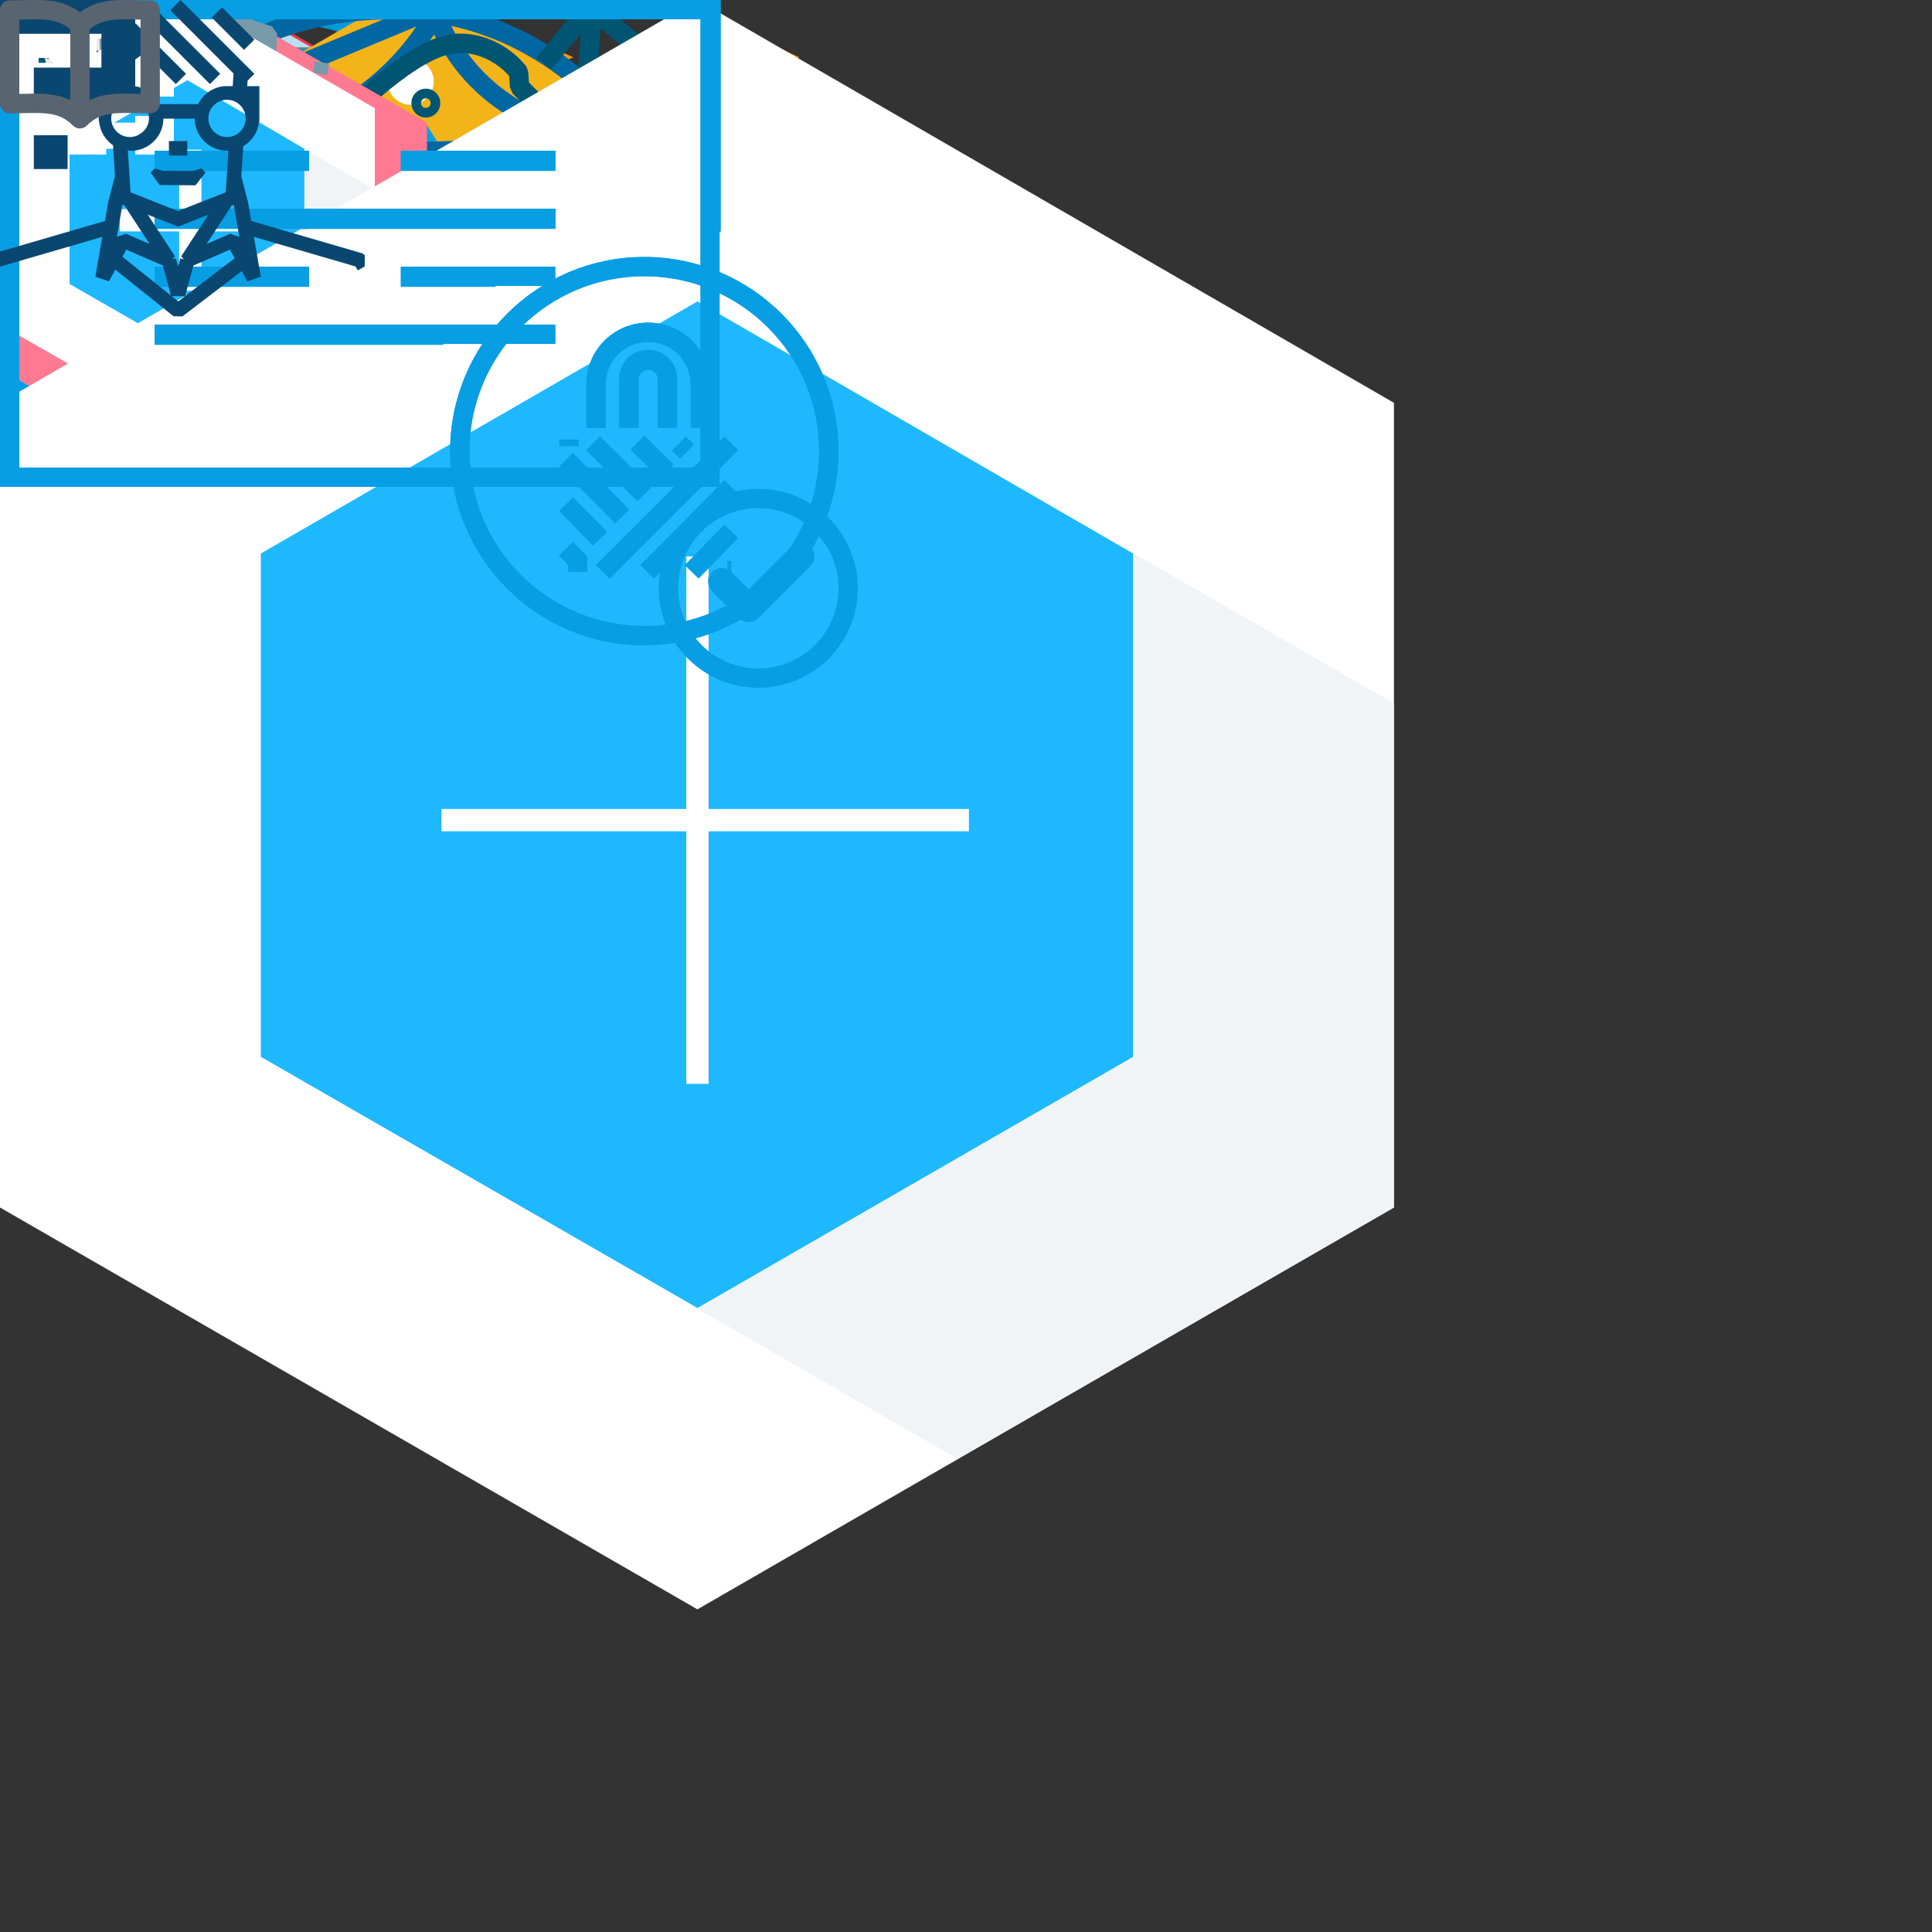 <?xml version="1.0" encoding="iso-8859-1"?>
<!-- Generator: Adobe Illustrator 20.1.0, SVG Export Plug-In . SVG Version: 6.00 Build 0)  -->
<svg version="1.1" id="Layer_1" xmlns="http://www.w3.org/2000/svg" xmlns:xlink="http://www.w3.org/1999/xlink" x="0px" y="0px"
	 viewBox="0 0 200 200" style="enable-background:new 0 0 200 200;" xml:space="preserve">
<rect x="0" y="0" width="200" height="200" fill="#333333" stroke="none"/>
<style type="text/css">
	.st0{fill:#EF3942;}
	.st1{clip-path:url(#SVGID_2_);fill:#B52B32;}
	.st2{fill:#FFD6D9;}
	.st3{fill:#FFA7AD;}
	.st4{fill:#FFC0C4;}
	.st5{fill:#FF9399;}
	.st6{fill:#D3D3D3;}
	.st7{fill:#FFD9DB;}
	.st8{fill:#FFBDC0;}
	.st9{fill:#FFFFFF;}
	.st10{fill:#FF616B;}
	.st11{fill:#FF868D;}
	.st12{fill:#FFDEE0;}
	.st13{fill:#FF747C;}
	.st14{fill:#98CF70;}
	.st15{clip-path:url(#SVGID_4_);fill:#81B05F;}
	.st16{fill:#A1CCCC;}
	.st17{fill:#FFA3A9;}
	.st18{fill:none;stroke:#C4C9C9;stroke-width:2;stroke-miterlimit:10;}
	.st19{fill:#ABB0B0;}
	.st20{fill:#6FDBC2;}
	.st21{fill:#CCEBE4;}
	.st22{fill:#8AC2B5;}
	.st23{fill:#7FC4B4;}
	.st24{fill:#5FC9B1;}
	.st25{fill:#86E6D0;}
	.st26{fill:#A5C7D1;}
	.st27{fill:#68A1B2;}
	.st28{fill:#DFDFDF;}
	.st29{fill:#4A81AB;}
	.st30{fill:#5EA5DB;}
	.st31{fill:#AAC1D6;}
	.st32{fill:none;stroke:#5EA5DB;stroke-width:2;stroke-miterlimit:10;}
	.st33{fill:none;stroke:#5EA5DB;stroke-width:2;stroke-miterlimit:10;stroke-dasharray:3.581,2.387;}
	.st34{fill:none;stroke:#5EA5DB;stroke-width:2;stroke-miterlimit:10;stroke-dasharray:3.119,2.079;}
	.st35{fill:none;stroke:#5EA5DB;stroke-width:2;stroke-miterlimit:10;stroke-dasharray:3.119,2.08;}
	.st36{fill:none;stroke:#5EA5DB;stroke-width:2;stroke-miterlimit:10;stroke-dasharray:3.12,2.08;}
	.st37{fill:#B07C5C;}
	.st38{clip-path:url(#SVGID_6_);fill:#D69F72;}
	.st39{clip-path:url(#SVGID_8_);fill:#B37E5D;}
	.st40{fill:none;stroke:#FFFFFF;stroke-width:3;stroke-miterlimit:10;}
	.st41{fill:none;stroke:#DFDFDF;stroke-linecap:round;stroke-miterlimit:10;}
	.st42{fill:none;stroke:#FFFFFF;stroke-width:2;stroke-miterlimit:10;}
	.st43{fill:#9CB3F0;}
	.st44{fill:#52638F;}
	.st45{fill:#374E78;}
	.st46{fill:#2D3652;}
	.st47{fill:#FF3030;}
	.st48{fill:#B32222;}
	.st49{fill:#FF0000;}
	.st50{fill:#5ECC81;}
	.st51{fill:#1F8B35;}
	.st52{fill:#2BA240;}
	.st53{fill:none;stroke:#D6CBA6;stroke-miterlimit:10;}
	.st54{fill:#FFB03B;}
	.st55{fill:none;stroke:#FFE7A6;stroke-linejoin:bevel;stroke-miterlimit:10;}
	.st56{fill:none;stroke:#FFE7A6;stroke-width:2.1;stroke-linejoin:bevel;stroke-miterlimit:10;}
	.st57{fill:#FFE7A6;}
	.st58{fill:#1A93DB;}
	.st59{fill:#95C3ED;}
	.st60{fill:none;stroke:#107CBF;stroke-width:1.776;stroke-linecap:round;stroke-miterlimit:10;}
	.st61{fill:#78B0E3;}
	.st62{fill:#7197EE;}
	.st63{fill:#4A67A8;}
	.st64{fill:#FFC88D;}
	.st65{fill:url(#path3352_1_);}
	.st66{fill:url(#path4028_1_);}
	.st67{fill:#002B64;}
	.st68{fill:#678AD9;}
	.st69{fill:#394E80;}
	.st70{fill:#C7FFFA;}
	.st71{fill:#D1DEE8;}
	.st72{fill:#3D8EC9;}
	.st73{fill:#2C668F;}
	.st74{fill:#DB2317;}
	.st75{fill:#AB1B12;}
	.st76{fill:#FF3226;}
	.st77{fill:#F25C5C;}
	.st78{fill:#FCFCFC;}
	.st79{fill:#FF8754;}
	.st80{fill:#35C7F0;}
	.st81{fill:#C2DFF2;}
	.st82{fill:#FFFCE6;}
	.st83{fill:#91BBD4;}
	.st84{fill:#6897B3;}
	.st85{fill:#A4C8DD;}
	.st86{fill:#90BAD3;}
	.st87{fill:#83A9BF;}
	.st88{fill:#75CEDE;}
	.st89{clip-path:url(#SVGID_10_);fill:#61AAB8;}
	.st90{clip-path:url(#SVGID_12_);fill:#437680;}
	.st91{clip-path:url(#SVGID_14_);fill:#61AAB8;}
	.st92{clip-path:url(#SVGID_16_);fill:#437680;}
	.st93{clip-path:url(#SVGID_18_);}
	.st94{fill:#61AAB8;}
	.st95{clip-path:url(#SVGID_20_);fill:#61AAB8;}
	.st96{fill:#437680;}
	.st97{fill:#ACE8F2;}
	.st98{fill:#3672A4;}
	.st99{clip-path:url(#SVGID_22_);fill:#29577D;}
	.st100{fill:#29577D;}
	.st101{fill:none;stroke:#B9DFF0;stroke-miterlimit:10;}
	.st102{fill:none;stroke:#218BB0;stroke-width:1.113;stroke-linecap:round;stroke-linejoin:round;}
	.st103{fill:#218BB0;}
	.st104{fill:none;stroke:#46B4DB;stroke-width:0.88;stroke-linecap:round;stroke-linejoin:round;}
	.st105{fill:#46B4DB;}
	.st106{fill:#005A7A;}
	.st107{fill:none;stroke:#DB4559;stroke-width:2;stroke-miterlimit:10;}
	.st108{fill:none;stroke:#717D85;stroke-width:2.5;stroke-miterlimit:10;}
	.st109{fill:none;stroke:#717D85;stroke-width:2;stroke-linejoin:bevel;stroke-miterlimit:10;}
	.st110{fill:none;stroke:#717D85;stroke-width:2;stroke-miterlimit:10;}
	.st111{fill:#405C70;}
	.st112{fill:#2F4352;}
	.st113{fill:#1C2830;}
	.st114{fill:#19242B;}
	.st115{fill:#1E77A3;}
	.st116{fill:#175D80;}
	.st117{fill:#62B1DD;}
	.st118{opacity:0.42;fill:#0B194F;enable-background:new    ;}
	.st119{fill:#43C494;}
	.st120{fill:#4AAA88;}
	.st121{fill:#7FE0BF;}
	.st122{opacity:0.76;fill:#43C4A6;enable-background:new    ;}
	.st123{fill:#FFF4CA;}
	.st124{fill:#E9D399;}
	.st125{fill:#D9BB6F;}
	.st126{fill:#029ADB;}
	.st127{fill:none;stroke:#029ADB;stroke-width:0.845;stroke-miterlimit:10;}
	.st128{fill:none;stroke:#029ADB;stroke-width:2.5;stroke-miterlimit:10;}
	.st129{fill:#F79900;}
	.st130{clip-path:url(#SVGID_24_);fill:none;stroke:#F79900;stroke-width:2.109;stroke-miterlimit:10;}
	.st131{clip-path:url(#SVGID_26_);fill:none;stroke:#F79900;stroke-width:2.109;stroke-miterlimit:10;}
	.st132{clip-path:url(#SVGID_28_);fill:none;stroke:#F79900;stroke-width:2.109;stroke-miterlimit:10;}
	.st133{clip-path:url(#SVGID_30_);fill:none;stroke:#F79900;stroke-width:2.109;stroke-miterlimit:10;}
	.st134{clip-path:url(#SVGID_32_);fill:none;stroke:#F79900;stroke-width:2.109;stroke-miterlimit:10;}
	.st135{clip-path:url(#SVGID_34_);fill:none;stroke:#F79900;stroke-width:2.109;stroke-miterlimit:10;}
	.st136{clip-path:url(#SVGID_36_);fill:none;stroke:#F79900;stroke-width:2.109;stroke-miterlimit:10;}
	.st137{clip-path:url(#SVGID_38_);fill:none;stroke:#F79900;stroke-width:2.109;stroke-miterlimit:10;}
	.st138{clip-path:url(#SVGID_40_);fill:none;stroke:#F79900;stroke-width:2.109;stroke-miterlimit:10;}
	.st139{clip-path:url(#SVGID_42_);fill:none;stroke:#F79900;stroke-width:2.109;stroke-miterlimit:10;}
	.st140{clip-path:url(#SVGID_44_);fill:none;stroke:#F79900;stroke-width:2.109;stroke-miterlimit:10;}
	.st141{clip-path:url(#SVGID_46_);fill:none;stroke:#F79900;stroke-width:2.109;stroke-miterlimit:10;}
	.st142{clip-path:url(#SVGID_48_);fill:none;stroke:#F79900;stroke-width:2.109;stroke-miterlimit:10;}
	.st143{clip-path:url(#SVGID_50_);fill:none;stroke:#F79900;stroke-width:2.109;stroke-miterlimit:10;}
	.st144{clip-path:url(#SVGID_52_);fill:none;stroke:#F79900;stroke-width:2.109;stroke-miterlimit:10;}
	.st145{clip-path:url(#SVGID_54_);fill:none;stroke:#F79900;stroke-width:2.109;stroke-miterlimit:10;}
	.st146{clip-path:url(#SVGID_56_);fill:none;stroke:#F79900;stroke-width:2.109;stroke-miterlimit:10;}
	.st147{clip-path:url(#SVGID_58_);fill:none;stroke:#F79900;stroke-width:2.109;stroke-miterlimit:10;}
	.st148{clip-path:url(#SVGID_60_);fill:none;stroke:#F79900;stroke-width:2.109;stroke-miterlimit:10;}
	.st149{clip-path:url(#SVGID_62_);fill:none;stroke:#F79900;stroke-width:2.109;stroke-miterlimit:10;}
	.st150{clip-path:url(#SVGID_64_);fill:none;stroke:#F79900;stroke-width:2.109;stroke-miterlimit:10;}
	.st151{clip-path:url(#SVGID_66_);fill:none;stroke:#F79900;stroke-width:2.109;stroke-miterlimit:10;}
	.st152{clip-path:url(#SVGID_68_);fill:none;stroke:#F79900;stroke-width:2.109;stroke-miterlimit:10;}
	.st153{clip-path:url(#SVGID_70_);fill:none;stroke:#F79900;stroke-width:2.109;stroke-miterlimit:10;}
	.st154{clip-path:url(#SVGID_72_);fill:none;stroke:#F79900;stroke-width:2.109;stroke-miterlimit:10;}
	.st155{clip-path:url(#SVGID_74_);fill:none;stroke:#F79900;stroke-width:2.109;stroke-miterlimit:10;}
	.st156{clip-path:url(#SVGID_76_);fill:none;stroke:#F79900;stroke-width:2.109;stroke-miterlimit:10;}
	.st157{clip-path:url(#SVGID_78_);fill:none;stroke:#F79900;stroke-width:2.109;stroke-miterlimit:10;}
	.st158{clip-path:url(#SVGID_80_);fill:none;stroke:#F79900;stroke-width:2.109;stroke-miterlimit:10;}
	.st159{clip-path:url(#SVGID_82_);fill:none;stroke:#F79900;stroke-width:2.109;stroke-miterlimit:10;}
	.st160{clip-path:url(#SVGID_84_);fill:none;stroke:#F79900;stroke-width:2.109;stroke-miterlimit:10;}
	.st161{clip-path:url(#SVGID_86_);fill:none;stroke:#F79900;stroke-width:2.109;stroke-miterlimit:10;}
	.st162{clip-path:url(#SVGID_88_);fill:none;stroke:#F79900;stroke-width:2.109;stroke-miterlimit:10;}
	.st163{clip-path:url(#SVGID_90_);fill:none;stroke:#F79900;stroke-width:2.109;stroke-miterlimit:10;}
	.st164{clip-path:url(#SVGID_92_);fill:none;stroke:#F79900;stroke-width:2.109;stroke-miterlimit:10;}
	.st165{clip-path:url(#SVGID_94_);fill:none;stroke:#F79900;stroke-width:2.109;stroke-miterlimit:10;}
	.st166{clip-path:url(#SVGID_96_);fill:none;stroke:#F79900;stroke-width:2.109;stroke-miterlimit:10;}
	.st167{clip-path:url(#SVGID_98_);fill:none;stroke:#F79900;stroke-width:2.109;stroke-miterlimit:10;}
	.st168{clip-path:url(#SVGID_100_);fill:none;stroke:#F79900;stroke-width:2.109;stroke-miterlimit:10;}
	.st169{clip-path:url(#SVGID_102_);fill:none;stroke:#F79900;stroke-width:2.109;stroke-miterlimit:10;}
	.st170{clip-path:url(#SVGID_104_);fill:none;stroke:#F79900;stroke-width:2.109;stroke-miterlimit:10;}
	.st171{clip-path:url(#SVGID_106_);fill:none;stroke:#F79900;stroke-width:2.109;stroke-miterlimit:10;}
	.st172{clip-path:url(#SVGID_108_);fill:none;stroke:#F79900;stroke-width:2.109;stroke-miterlimit:10;}
	.st173{clip-path:url(#SVGID_110_);fill:none;stroke:#F79900;stroke-width:2.109;stroke-miterlimit:10;}
	.st174{clip-path:url(#SVGID_112_);fill:none;stroke:#F79900;stroke-width:2.109;stroke-miterlimit:10;}
	.st175{clip-path:url(#SVGID_114_);fill:none;stroke:#F79900;stroke-width:2.109;stroke-miterlimit:10;}
	.st176{clip-path:url(#SVGID_116_);fill:none;stroke:#F79900;stroke-width:2.109;stroke-miterlimit:10;}
	.st177{clip-path:url(#SVGID_118_);fill:none;stroke:#F79900;stroke-width:2.109;stroke-miterlimit:10;}
	.st178{clip-path:url(#SVGID_120_);fill:none;stroke:#F79900;stroke-width:2.109;stroke-miterlimit:10;}
	.st179{clip-path:url(#SVGID_122_);fill:none;stroke:#F79900;stroke-width:2.109;stroke-miterlimit:10;}
	.st180{fill:#CECDCA;}
	.st181{fill:#F3B41A;}
	.st182{fill:#DC462F;}
	.st183{fill:#517DBE;}
	.st184{fill:#4F71A8;}
	.st185{fill:#C2432F;}
	.st186{fill:#D09C2A;}
	.st187{fill:#4472B7;}
	.st188{fill:#FFFFFF;stroke:#4472B7;stroke-width:0.123;stroke-miterlimit:10;}
	.st189{fill:none;stroke:#FFFFFF;stroke-width:2.5;stroke-miterlimit:10;}
	.st190{fill:none;stroke:#769AA8;stroke-miterlimit:10;}
	.st191{opacity:0.76;fill:#E1E7EB;enable-background:new    ;}
	.st192{fill:url(#SVGID_123_);}
	.st193{fill:#51C8FF;}
	.st194{fill:#1EB6FC;}
	.st195{fill:#D3E5F0;}
	.st196{fill:#C4D5DF;}
	.st197{fill:#CADCE6;}
	.st198{fill:none;stroke:#D0E2ED;stroke-width:1.066;stroke-miterlimit:10;stroke-dasharray:9.428,2.694;}
	.st199{fill:none;stroke:#0067A3;stroke-width:2;stroke-miterlimit:10;}
	.st200{fill:#0067A3;}
	.st201{fill:#F0FBFF;}
	.st202{fill:none;stroke:#005573;stroke-width:2;stroke-miterlimit:10;}
	.st203{fill:none;stroke:#005573;stroke-width:2;stroke-linejoin:bevel;stroke-miterlimit:10;}
	.st204{fill:#FF7A91;}
	.st205{fill:#E15F72;}
	.st206{fill:#F0E7E6;}
	.st207{fill:#DFD6D6;}
	.st208{fill:#E6DDDD;}
	.st209{fill:none;stroke:#EDE3E3;stroke-width:1.066;stroke-miterlimit:10;stroke-dasharray:9.428,2.694;}
	.st210{fill:none;stroke:#769AA8;stroke-width:1.5;stroke-miterlimit:10;}
	.st211{fill:#E9EDF0;stroke:#769AA8;stroke-width:1.5;stroke-miterlimit:10;}
	.st212{fill:none;stroke:#769AA8;stroke-width:1.5;stroke-linejoin:bevel;stroke-miterlimit:10;}
	.st213{fill:none;stroke:#43C4A6;stroke-width:2.307;stroke-miterlimit:10;}
	.st214{fill:#F0F4F7;}
	.st215{fill:#1EB8FF;}
	.st216{fill:none;stroke:#FFFFFF;stroke-width:2.307;stroke-miterlimit:10;}
	.st217{fill:none;stroke:#079EE3;stroke-width:2;stroke-miterlimit:10;}
	.st218{fill:#079EE3;}
	.st219{fill:#0A4770;}
	.st220{fill:#0A4770;stroke:#0A4770;stroke-width:1.5;stroke-linejoin:bevel;stroke-miterlimit:10;}
	.st221{fill:none;stroke:#586570;stroke-width:2;stroke-linejoin:round;stroke-miterlimit:10;}
</style>
<g id="hex-ruby_x60_49x56">
	<g>
		<polygon class="st0" points="48.5,42 24.3,56 0,42 0,14 24.3,0 48.5,14 		"/>
		<g>
			<g>
				<g>
					<g>
						<defs>
							<polygon id="SVGID_1_" points="48.5,42 24.3,56 0,42 0,14 24.3,0 48.5,14 							"/>
						</defs>
						<clipPath id="SVGID_2_">
							<use xlink:href="#SVGID_1_"  style="overflow:visible;"/>
						</clipPath>
						<polyline class="st1" points="11.9,33.4 28.511,53.564 48.5,42 48.5,35.308 42,25.3 						"/>
					</g>
				</g>
			</g>
		</g>
		<polygon class="st2" points="35.1,18.1 30.1,15.4 24.2,15.4 18.2,15.4 13.4,18.1 6.5,25.3 12.3,33.3 24.2,42.1 24.2,42.1 
			24.2,42.1 24.2,42.1 24.3,42 36.1,33.3 42,25.3 		"/>
		<polygon class="st3" points="36.1,33.3 29.4,25.3 24.2,34 		"/>
		<polygon class="st2" points="29.4,25.3 35,21.7 36.1,33.3 		"/>
		<polygon class="st4" points="36.1,33.3 42,25.3 35.1,18.1 35,21.7 		"/>
		<polygon class="st5" points="12.3,33.3 19,25.3 24.2,34 		"/>
		<polygon class="st6" points="19,25.3 13.5,21.7 12.3,33.3 		"/>
		<polygon class="st7" points="19,25.3 13.5,21.7 12.3,33.3 		"/>
		<polygon class="st8" points="12.3,33.3 6.5,25.3 13.4,18.1 13.5,21.7 		"/>
		<polygon class="st4" points="24.2,25.3 19,25.3 19,25.3 24.2,34 29.4,25.3 29.4,25.3 		"/>
		<polygon class="st9" points="30.1,15.4 24.2,15.4 18.2,15.4 13.4,18.1 13.5,21.7 19,25.3 24.2,25.3 29.4,25.3 35,21.7 35.1,18.1 
					"/>
		<polygon class="st10" points="24.2,34 24.3,42 36.1,33.3 		"/>
		<polygon class="st11" points="24.2,34 24.2,34 12.3,33.3 24.2,42.1 24.3,42 		"/>
		<polygon class="st12" points="35,21.7 42,25.3 35.1,18.1 		"/>
		<polyline class="st12" points="13.4,22 13.4,22 6.5,25.3 13.4,18.1 		"/>
		<polygon class="st13" points="18.2,33.6 24.2,42.1 24.2,34 		"/>
		<polygon class="st11" points="30.2,33.6 24.2,42.1 24.2,34 		"/>
	</g>
</g>
<g id="hex-node_x60_47x54">
	<g>
		<polygon class="st14" points="46.5,40.27 23.249,53.694 0,40.27 0,13.423 23.249,0 46.5,13.423 		"/>
		<g>
			<g>
				<defs>
					<polygon id="SVGID_3_" points="46.5,40.27 23.249,53.694 0,40.27 0,13.423 23.249,0 46.5,13.423 					"/>
				</defs>
				<clipPath id="SVGID_4_">
					<use xlink:href="#SVGID_3_"  style="overflow:visible;"/>
				</clipPath>
				<polyline class="st15" points="12.163,36.337 12.313,36.485 27.225,51.398 46.5,40.27 46.473,32.771 34.129,20.426 
					23.25,19.509 15.685,21.492 				"/>
			</g>
		</g>
		<path class="st9" d="M34.129,20.426c0-0.432-0.229-0.83-0.6-1.044l-9.943-5.959c-0.168-0.101-0.357-0.397-0.547-0.397
			c-0.017,0-0.089,0-0.104,0c-0.19,0-0.378,0.296-0.549,0.397l-9.943,5.841c-0.37,0.211-0.6,0.67-0.6,1.104l0.022,15.437
			c0,0.211,0.112,0.427,0.299,0.532c0.186,0.112,0.413,0.118,0.597,0.009l5.955-3.38c0.373-0.222,0.649-0.61,0.649-1.039v-7.196
			c0-0.429,0.182-0.826,0.555-1.039l2.492-1.451c0.187-0.107,0.381-0.16,0.589-0.16c0.206,0,0.41,0.053,0.592,0.16l2.69,1.451
			c0.372,0.213,0.776,0.61,0.776,1.039v7.196c0,0.429,0.052,0.823,0.424,1.043l5.818,3.384c0.185,0.109,0.371,0.109,0.556,0
			c0.182-0.106,0.277-0.305,0.277-0.517L34.129,20.426z"/>
	</g>
</g>
<g id="hex-memcached_x60_47x54">
	<polygon id="_x3E_bg_3_" class="st16" points="46.5,40.3 23.2,53.7 0,40.3 0,13.4 23.2,0 46.5,13.4 	"/>
	<path class="st9" d="M23.167,42.894c10.21,0,13.757-7.354,13.757-12.2c0-4.932-1.211-12.113-7.874-18.689
		c0,4.586-0.087,10.469-5.451,10.469"/>
	<path class="st9" d="M24.033,42.894c-10.21,0-13.757-7.354-13.757-12.2c0-4.932,1.211-12.113,7.874-18.689
		c0,4.586,0.087,10.469,5.451,10.469"/>
	<g>
		<circle class="st9" cx="31.214" cy="30.262" r="3.028"/>
	</g>
	<g>
		<path class="st17" d="M31.214,27.493c1.471,0,2.682,1.211,2.682,2.682s-1.211,2.682-2.682,2.682s-2.682-1.211-2.682-2.682
			C28.532,28.705,29.657,27.493,31.214,27.493 M31.214,26.628c-1.99,0-3.547,1.557-3.547,3.547s1.557,3.547,3.547,3.547
			s3.547-1.557,3.547-3.547C34.761,28.272,33.117,26.628,31.214,26.628L31.214,26.628z"/>
	</g>
	<g>
		<polyline class="st18" points="23.687,32.771 23.687,37.963 20.658,40.904 		"/>
		<line class="st18" x1="27.147" y1="40.818" x2="24.033" y2="37.616"/>
	</g>
	<g>
		<circle class="st9" cx="16.938" cy="30.262" r="3.028"/>
	</g>
	<polygon class="st19" points="25.763,32.079 24.033,33.723 22.389,32.079 	"/>
	<g>
		<path class="st17" d="M16.938,27.493c1.471,0,2.682,1.211,2.682,2.682s-1.211,2.682-2.682,2.682s-2.682-1.211-2.682-2.682
			C14.256,28.705,15.467,27.493,16.938,27.493 M16.938,26.628c-1.99,0-3.547,1.557-3.547,3.547s1.557,3.547,3.547,3.547
			s3.547-1.557,3.547-3.547C20.485,28.272,18.928,26.628,16.938,26.628L16.938,26.628z"/>
	</g>
</g>
<g id="hex-platform_x60_47x54">
	<polygon id="_x3E_bg_15_" class="st20" points="46.5,40.3 23.2,53.7 0,40.3 0,13.4 23.2,0 46.5,13.4 	"/>
	<g id="logo-horizontal_1_">
		<g>
			<polygon class="st9" points="34.6,39 23.1,44.9 11.3,38.9 22.8,32.9 			"/>
			<polygon class="st21" points="29.7,36.5 22.9,40 16,36.4 22.8,32.9 			"/>
			<polygon class="st22" points="23.1,44.9 34.6,39 34.6,40.7 23.1,46.6 			"/>
			<polygon class="st23" points="23.1,44.9 11.3,38.9 11.3,40.6 23.1,46.6 			"/>
		</g>
		<g>
			<polygon class="st24" points="23.2,35.3 32.6,30.5 32.6,31.9 23.2,36.7 			"/>
			<polygon class="st25" points="23.2,35.3 13.8,30.5 13.8,31.9 23.2,36.7 			"/>
			<polygon class="st9" points="32.6,30.5 23.2,35.3 13.8,30.5 23.2,25.7 			"/>
			<polygon class="st21" points="30.1,29.2 23.2,32.8 16.3,29.2 23.2,25.7 			"/>
		</g>
		<g>
			<polygon class="st22" points="23.2,27.8 34.6,21.9 34.6,23.7 23.2,29.5 			"/>
			<polygon class="st23" points="23.2,27.8 11.8,21.9 11.8,23.7 23.2,29.5 			"/>
			<polygon class="st9" points="34.6,21.9 23.2,27.8 11.8,21.9 23.2,16.1 			"/>
			<polygon class="st21" points="31.6,20.4 23.2,24.7 14.8,20.4 23.2,16.1 			"/>
		</g>
		<g>
			<polygon class="st9" points="34.6,12.9 23.1,18.8 11.6,12.9 23.1,7 			"/>
			<polygon class="st24" points="23.1,18.8 34.6,12.9 34.6,14.7 23.1,20.6 			"/>
			<polygon class="st25" points="23.1,18.8 11.6,12.9 11.6,14.7 23.1,20.6 			"/>
		</g>
	</g>
</g>
<g id="hex-system_x60_47x54">
	<polygon id="_x3E_bg_16_" class="st26" points="46.5,40.3 23.2,53.7 0,40.3 0,13.4 23.2,0 46.5,13.4 	"/>
	<polygon class="st27" points="29.4,16.2 35.6,26.9 29.4,37.5 17.1,37.5 10.9,26.9 17.1,16.2 	"/>
</g>
<g id="hex-storage_x60_47x54">
	<polygon id="_x3E_bg_5_" class="st28" points="46.5,40.3 23.2,53.7 0,40.3 0,13.4 23.2,0 46.5,13.4 	"/>
	<polygon class="st29" points="34.1,36.1 34.1,32.3 23.1,40.4 23.1,44.5 	"/>
	<polyline class="st30" points="23.1,40.4 8.1,29.4 8.1,33.7 23,44.7 	"/>
	<polygon class="st9" points="19.6,22.1 8.5,29.4 23.4,40.5 34.1,32.3 	"/>
	<polygon class="st31" points="14,25.8 28.4,36.7 34.1,32.3 19.6,21.2 	"/>
	<polygon class="st29" points="37.1,25 37.1,21.2 27.1,29 27.1,33.1 	"/>
	<polyline class="st30" points="27,29 12.1,18 12.1,22.3 27,33.3 	"/>
	<polygon class="st9" points="22.8,11 12.2,18 27.1,29.1 37.3,21.2 	"/>
	<g>
		<g>
			<line class="st32" x1="33.9" y1="5.4" x2="32.6" y2="6.2"/>
			<line class="st33" x1="30.6" y1="7.5" x2="26.7" y2="10.2"/>
			<line class="st32" x1="25.7" y1="10.9" x2="24.5" y2="11.7"/>
		</g>
	</g>
	<g>
		<g>
			<line class="st32" x1="38.7" y1="8.5" x2="37.5" y2="9.3"/>
			<line class="st33" x1="35.5" y1="10.7" x2="31.5" y2="13.3"/>
			<line class="st32" x1="30.5" y1="14" x2="29.3" y2="14.8"/>
		</g>
	</g>
	<g>
		<g>
			<line class="st32" x1="43.5" y1="11.6" x2="42.3" y2="12.4"/>
			<line class="st33" x1="40.3" y1="13.8" x2="36.4" y2="16.5"/>
			<line class="st32" x1="35.4" y1="17.1" x2="34.1" y2="18"/>
		</g>
	</g>
	<g>
		<g>
			<line class="st32" x1="11.6" y1="36.1" x2="10.4" y2="37"/>
			<line class="st34" x1="8.7" y1="38.2" x2="5.3" y2="40.6"/>
			<line class="st32" x1="4.5" y1="41.3" x2="3.3" y2="42.1"/>
		</g>
	</g>
	<g>
		<g>
			<line class="st32" x1="16.4" y1="39.2" x2="15.2" y2="40.1"/>
			<line class="st35" x1="13.5" y1="41.3" x2="10.2" y2="43.8"/>
			<line class="st32" x1="9.3" y1="44.4" x2="8.1" y2="45.3"/>
		</g>
	</g>
	<g>
		<g>
			<line class="st32" x1="21.3" y1="42.3" x2="20.1" y2="43.2"/>
			<line class="st36" x1="18.4" y1="44.4" x2="15" y2="46.9"/>
			<line class="st32" x1="14.2" y1="47.5" x2="13.411" y2="48.046"/>
		</g>
	</g>
</g>
<g id="hex-java_x60_47x54">
	<polygon id="_x3E_bg_6_" class="st37" points="46.5,40.3 23.2,53.7 0,40.3 0,13.4 23.2,0 46.5,13.4 	"/>
	<ellipse class="st9" cx="22" cy="40" rx="7.2" ry="4.8"/>
	<ellipse class="st28" cx="22" cy="25.6" rx="12.5" ry="6.7"/>
	<g>
		<g>
			<g>
				<g>
					<g>
						<g>
							<g>
								<g>
									<g>
										<g>
											<g>
												<g>
													<g>
														<g>
															<g>
																<g>
																	<defs>
																		<ellipse id="SVGID_5_" cx="22" cy="28.1" rx="10.4" ry="5.6"/>
																	</defs>
																	<clipPath id="SVGID_6_">
																		<use xlink:href="#SVGID_5_"  style="overflow:visible;"/>
																	</clipPath>
																	<ellipse class="st38" cx="22" cy="28.1" rx="10.4" ry="5.6"/>
																</g>
															</g>
														</g>
													</g>
												</g>
											</g>
										</g>
									</g>
								</g>
							</g>
						</g>
					</g>
				</g>
			</g>
		</g>
		<g>
			<g>
				<g>
					<g>
						<g>
							<g>
								<g>
									<g>
										<g>
											<g>
												<g>
													<g>
														<g>
															<g>
																<g>
																	<defs>
																		<ellipse id="SVGID_7_" cx="22" cy="28.1" rx="10.4" ry="5.6"/>
																	</defs>
																	<clipPath id="SVGID_8_">
																		<use xlink:href="#SVGID_7_"  style="overflow:visible;"/>
																	</clipPath>
																	<path class="st39" d="M38,20.6H12v6.7c1.9-1.3,4.7-2.1,8-2.1c4.5,0,8.2,1.6,9.7,3.8C29.7,28.9,37.4,28.2,38,20.6z"
																		/>
																</g>
															</g>
														</g>
													</g>
												</g>
											</g>
										</g>
									</g>
								</g>
							</g>
						</g>
					</g>
				</g>
			</g>
		</g>
	</g>
	<path class="st9" d="M29,40.6c-0.9,1.9-3.6,2.4-6.9,2.4s-6.1-0.9-6.9-2.2H15c-6.4-8-5.8-15-5.8-15l0.2-0.5c0,3.7,5.5,6.9,12.4,6.9
		s12.6-3,12.6-6.7v0.1C34.5,25.7,35.4,33,29,40.6L29,40.6L29,40.6z"/>
	<g>
		<path class="st9" d="M22,20.9c6,0,10.5,2.5,10.5,4.7S28,30.3,22,30.3s-10.5-2.5-10.5-4.7S16,20.9,22,20.9 M22,18.9
			c-6.9,0-12.5,3-12.5,6.7c0,3.7,5.6,6.7,12.5,6.7s12.5-3,12.5-6.7C34.5,21.9,28.9,18.9,22,18.9L22,18.9z"/>
	</g>
	<path class="st40" d="M34.3,26.3c3.3,0,6,2.7,6,6s-2.7,6-6,6s-5.1,0-5.1,0"/>
	<path class="st40" d="M34.3,26.3c3.3,0,6,2.7,6,6s-2.7,6-6,6s-5.1,0-5.1,0"/>
	<path class="st41" d="M34.4,26.9c2.1,0,4,1.3,4.8,3.1"/>
	<line class="st41" x1="30.2" y1="39.2" x2="35.9" y2="39.2"/>
	<path class="st41" d="M15.7,39.1c-2.7-3.6-3.7-6.9-4.2-8.9"/>
	<path class="st42" d="M31.3,9.6c-1.1,3.8-4.1,6.3-5.5,7.4"/>
	<path class="st42" d="M15.7,18.1c-0.6-4.5,2-6.7,4.1-8.4c0.6-0.5,1.1-1,1.5-1.4"/>
	<path class="st42" d="M26.7,4.5c1.2,4.5-2.1,7.3-3.9,8.8c-2.1,1.8-2.6,2.4-2.4,4.1"/>
</g>
<g id="hex-php_x60_47x54">
	<polygon id="_x3E_bg_7_" class="st43" points="46.5,40.3 23.2,53.7 0,40.3 0,13.4 23.2,0 46.5,13.4 	"/>
	<polyline class="st44" points="30.3,32.4 23.663,53.434 46.5,40.3 46.5,14.553 36.6,13.1 	"/>
	<polygon class="st45" points="39.5,16.1 46.3,25.9 35.6,44.2 31.7,35.7 	"/>
	<polygon class="st44" points="17.5,14.3 23.2,9.2 28.9,10.1 36,9.2 44.4,25.8 35.8,37.8 27,33.7 28.3,26 27,32.3 23.9,32.1 
		21.3,34.9 19.5,34.6 19.3,32.6 17.5,33.6 15.4,42.3 11.1,43.3 2.6,37.8 5.4,36.5 10.6,39.2 12.6,37.8 10.9,26.7 	"/>
	<polygon class="st9" points="19.9,26.2 21.1,28.5 17,29.4 7.6,22.3 9,21.6 16.9,26.7 	"/>
	<polygon class="st9" points="9.7,27.9 6.9,27.9 2.3,24 1.3,24.7 6.2,29.5 10.3,29.9 	"/>
	<circle class="st46" cx="23.2" cy="20" r="1.8"/>
	<polygon class="st45" points="30.3,17.4 27.2,32.4 24.4,32.2 	"/>
</g>
<g id="hex-couch_x60_47x54">
	<polygon id="_x3E_bg_8_" class="st47" points="46.5,40.3 23.2,53.7 0,40.3 0,13.4 23.2,0 46.5,13.4 	"/>
	<g>
		<polygon class="st48" points="3.4,37.9 43.1,37.9 43.1,22.6 40.7,22.6 40.7,15.2 6.2,15.2 6.2,22.6 3.4,22.6 		"/>
		<polygon class="st49" points="38.1,23.9 38.1,17.3 8.7,17.3 8.7,22.8 6.3,22.8 6.3,35.6 8.7,35.6 10.3,35.6 34.7,35.6 38.1,35.6 
			40.5,35.6 40.5,23.9 		"/>
		<polygon class="st48" points="10.3,31.3 10.3,37.1 36.2,37.1 36.2,30.9 18,33 		"/>
		<polygon class="st48" points="10.3,23.7 10.3,27.6 16.8,29.8 36.2,27.9 36.2,24 32.2,26.5 25.5,23.7 17.7,25.2 		"/>
		<polygon class="st9" points="7.4,21.3 10.6,20 9.4,18.7 9.4,14.1 13.9,14.1 13.9,18.9 19.6,14.2 27,15.7 27.2,17.3 24.9,17.3 
			23.7,17.3 20.9,17.3 17.8,20.6 19.7,23.2 26.4,20.9 32.4,25.8 35.8,26.6 36.2,27.9 30.3,28.5 30,27.7 29.7,27.5 26,25.2 
			19.3,29.4 20.4,39.8 17.1,39.9 14.6,29.1 13.5,28.7 10.2,24.2 8.7,24.2 8.7,25.3 7.9,24.9 7.9,26.6 6.3,26 6.3,22.6 		"/>
	</g>
</g>
<g id="hex-mongo_x60_47x54">
	<polygon id="_x3E_bg_1_" class="st50" points="46.5,40.3 23.2,53.7 0,40.3 0,13.4 23.2,0 46.5,13.4 	"/>
	<path class="st51" d="M23.2,9.3v32c0,0,8.6-3.6,8.6-15.8S23.2,9.3,23.2,9.3z"/>
	<path class="st52" d="M23.2,9.3v32c0,0-8.6-3.6-8.6-15.8S23.2,9.3,23.2,9.3z"/>
	<line class="st53" x1="23.2" y1="41.3" x2="23.2" y2="45.5"/>
</g>
<g id="hex-arbiter_x60_47x54">
	<polygon id="_x3E_bg_17_" class="st54" points="46.5,40.3 23.2,53.7 0,40.3 0,13.4 23.2,0 46.5,13.4 	"/>
	<line class="st55" x1="27.1" y1="49.4" x2="39.5" y2="42.3"/>
	<line class="st55" x1="19.3" y1="49.4" x2="7" y2="42.3"/>
	<line class="st55" x1="27.1" y1="5.3" x2="39.5" y2="12.4"/>
	<line class="st55" x1="43.4" y1="19" x2="43.4" y2="35.2"/>
	<line class="st55" x1="3" y1="19" x2="3" y2="35.2"/>
	<line class="st55" x1="19.3" y1="5.3" x2="7" y2="12.4"/>
	<polyline class="st56" points="32.4,24.6 32.4,30.7 25.8,36.4 25.8,12.8 27.6,10.9 31.4,10.9 33.3,12.7 	"/>
	<circle class="st57" cx="43.4" cy="16" r="1.7"/>
	<circle class="st57" cx="23.2" cy="4.7" r="1.7"/>
	<circle class="st57" cx="23.2" cy="49.5" r="1.7"/>
	<circle class="st57" cx="43.4" cy="39" r="1.7"/>
	<circle class="st57" cx="3" cy="16" r="1.7"/>
	<circle class="st57" cx="3" cy="39" r="1.7"/>
	<polyline class="st56" points="29,27.6 29,20 33.7,15.3 37.7,19.3 	"/>
	<polyline class="st56" points="33.7,20.5 37.7,24.6 37.7,29.7 	"/>
	<path class="st56" d="M32.1,36.2l3.9-3.9h3.1c0,0,0,4.1,0,4.2l-3.6,3.6h-3.8l-3.5-3.5"/>
	<polyline class="st56" points="13.1,12.7 14.9,10.9 18.7,10.9 20.5,12.8 20.5,36.4 13.9,30.7 13.9,24.6 	"/>
	<polyline class="st56" points="17.3,27.6 17.3,20 12.6,15.3 8.6,19.3 	"/>
	<polyline class="st56" points="12.6,20.5 8.6,24.6 8.6,29.7 	"/>
	<path class="st56" d="M14.2,36.2l-3.9-3.9H7.2c0,0,0,4.1,0,4.2l3.6,3.6h3.8l3.5-3.5"/>
	<polyline class="st56" points="18.6,40.1 21.2,42.6 22.8,42.6 	"/>
	<polyline class="st56" points="27.7,40.1 25.1,42.6 23.5,42.6 	"/>
</g>
<g id="hex-mysql_x60_47x54">
	<polygon id="_x3E_bg_18_" class="st58" points="46.5,40.3 23.2,53.7 0,40.3 0,13.4 23.2,0 46.5,13.4 	"/>
	<path class="st9" d="M34.5,24.7c-2.5-3.5-4.2-7-9.9-8.2C18.9,15.3,13,18,13,18s-0.8-1.5-2.8-2.1s-3.4-0.2-3.4-0.2S5.9,16.3,6.1,18
		c0.2,1.7,2,4.1,2.7,4.7c0.7,0.6,2.6,2.9,3.3,3.6c0.7,0.7,2,3.6,2.2,5.2c1.9,2.3,7.6,7.8,15.2,4.8c5.6-2.2,7.2-5.5,7.6-8
		C36.2,27,35.2,25.7,34.5,24.7z"/>
	<path class="st59" d="M37.2,28c-0.8-1.3-1.7-2.6-2.4-3.5c-2.5-3.5-4.6-6.9-10.3-8.2c-5.7-1.2-10.7,1-10.7,1s-1.4-0.9-3.4-1.7
		c-2.5-1.1-3.7,0.3-3.7,0.3S6.6,16,6.5,16.1c1.7,0.7,3.6,2.8,4.8,4.4c2.1,2.9,7.4,4.9,10.4,7.8c1.9,1.9,2.6,1.1,3.7,2.4
		c1.2,1.5,0.7,4.4,1.2,6.6c0.9-0.1,1.8-0.4,2.8-0.7C35.4,34.2,36.8,30.5,37.2,28z"/>
	<ellipse transform="matrix(0.983 -0.181 0.181 0.983 -4.72 5.831)" class="st9" cx="29.502" cy="28.704" rx="2" ry="2"/>
	<path class="st60" d="M36.1,30.4"/>
	<g>
		<path class="st60" d="M3.7,35.2c-0.6-1.5-1-3.2-1.1-4.9c-0.1-2.4,0.3-4.8,1.3-6.9"/>
		<path class="st60" d="M13.4,12.5C16.5,11,20,10,23.8,9.8c4-0.2,7.8,0.4,11.1,1.6"/>
		<path class="st60" d="M39.5,38.3c-3.2,3.1-8,5.2-13.3,5.5C15.9,44.4,7.2,38.2,6.7,30c-0.1-2,0.3-4,1.1-5.9"/>
		<path class="st60" d="M25.2,13.4C35.5,13.2,44,19.7,44.1,28c0,2-0.4,3.9-1.3,5.6"/>
		<path class="st60" d="M37.3,21.9c1.8,1.7,2.9,3.9,3,6.2c0.4,6.3-6.1,11.7-14.4,12.2s-15.4-4.2-15.8-10.4"/>
	</g>
	<path class="st60" d="M15.2,18.7"/>
	<path class="st61" d="M13.8,17.2c0,0,5.7,2.7,7.7,4c-0.8-1.5-5.3-4.8-5.3-4.8S14.7,16.7,13.8,17.2z"/>
</g>
<g id="hex-maria_x60_47x54">
	<polygon id="_x3E_bg_9_" class="st62" points="46.5,40.3 23.2,53.7 0,40.3 0,13.4 23.2,0 46.5,13.4 	"/>
	<circle class="st9" cx="20.7" cy="9.3" r="0.8"/>
	<circle class="st9" cx="25.1" cy="5.6" r="0.8"/>
	<circle class="st9" cx="9.2" cy="11.6" r="0.8"/>
	<circle class="st9" cx="44.1" cy="25" r="0.8"/>
	<polygon class="st63" points="23.2,53.7 6.414,44.005 39.819,44.094 	"/>
	<path id="path3352_5_" class="st64" d="M20.207,51.971c0,0,3.193-16.171,4.893-18.771c1.8-2.8,4.6-4.5,7.1-6.3c2.9-2,5.5-4.1,5.9-8
		c-3-0.3-3.7-1-4.2-2.5c-1.5,0.9-2.9,1-4.5,1.1c-1.4,0-2.9,0-4.7,0.2C11.3,19.1,1.343,41.075,1.343,41.075L20.207,51.971z"/>
	
		<radialGradient id="path3352_1_" cx="3357.164" cy="10931.919" r="22.256" gradientTransform="matrix(0.379 -0.925 -0.363 -0.149 2718.547 4776.644)" gradientUnits="userSpaceOnUse">
		<stop  offset="0" style="stop-color:#543824"/>
		<stop  offset="1" style="stop-color:#8B5E3C;stop-opacity:0"/>
	</radialGradient>
	<path id="path3352_2_" class="st65" d="M20.207,51.971c0,0,3.193-16.171,4.893-18.771c1.8-2.8,4.6-4.5,7.1-6.3c2.9-2,5.5-4.1,5.9-8
		c-3-0.3-3.7-1-4.2-2.5c-1.5,0.9-2.9,1-4.5,1.1c-1.4,0-2.9,0-4.7,0.2C11.3,19.1,1.343,41.075,1.343,41.075L20.207,51.971z"/>
	
		<radialGradient id="path4028_1_" cx="593.847" cy="2424.333" r="12.954" gradientTransform="matrix(0.108 0.393 -1.445 0.397 3463.295 -1178.996)" gradientUnits="userSpaceOnUse">
		<stop  offset="0" style="stop-color:#FFFFFF"/>
		<stop  offset="1" style="stop-color:#FFFFFF;stop-opacity:0"/>
	</radialGradient>
	<path id="path4028_3_" class="st66" d="M33.9,16.4c-1.5,0.9-2.9,1-4.5,1.1c-1.4,0-2.9,0-4.7,0.2c-5.7,0.6-11,5.4-14.1,9l12.5,12.6
		c0.7-2.8,1.3-5,2-6.1c1.8-2.8,4.6-4.5,7.1-6.3c2.9-2,5.4-4.1,5.9-8C35.1,18.7,34.4,18,33.9,16.4z"/>
	<path id="path3880_6_" class="st67" d="M19.6,24c2.2,1.9,6.7,0.4,5.9-3.4C22.1,20.4,20.2,21.5,19.6,24z"/>
	<path id="path3880_5_" class="st9" d="M22.7,22.2c0.5,0.4,1.5,0.1,1.3-0.8C23.2,21.3,22.8,21.6,22.7,22.2z"/>
	<path id="path3882_3_" class="st68" d="M34.1,22.2c0,0.9-0.3,2.1,0.4,4c0.1,0.3,0,0.6-0.2,0.2c-0.7-1.8-0.6-2.8-0.5-4.1
		C33.8,21.7,34.1,21.8,34.1,22.2z"/>
	<path id="path3884_3_" class="st68" d="M33.1,22.2c-0.2,1.1-1,3.2-0.4,5.8c0.1,0.4-0.2,0.8-0.3,0.1c-0.6-2.5,0-4.3,0.3-5.9
		C32.9,21.6,33.1,21.8,33.1,22.2z"/>
	<path id="path3888_3_" class="st68" d="M32,22.1c-0.4,1.1-1.6,4.6-1.3,7.2c0,0.4-0.3,0.8-0.3,0.1c-0.2-2.5,0.8-5.8,1.3-7.3
		C31.9,21.4,32.1,21.6,32,22.1z"/>
	<path class="st69" d="M33.9,16.4c0,0,2.3-2.5,3.6-2.4c0.7,0.1,1.1,0.3,1.4,1.2c0.3,0.9-0.8,3.7-0.8,3.7s-2,0.2-3-0.4
		S33.9,16.4,33.9,16.4z"/>
	<polygon class="st9" points="45.52,40.837 35.72,46.437 36.029,46.348 35.7,40.1 40.3,33.1 42.9,36.8 44.9,40 	"/>
	<polygon class="st70" points="38.7,37.9 39.3,42 37.429,45.448 36.029,46.348 33.729,47.648 36.9,35.4 40.4,33.1 	"/>
</g>
<g id="hex-postgres_x60_47x54">
	<polygon id="_x3E_bg_10_" class="st71" points="46.5,40.3 23.2,53.7 0,40.3 0,13.4 23.2,0 46.5,13.4 	"/>
	<path class="st72" d="M20.8,36.4v8.9c0,2.2,1.8,3.9,3.9,3.9s3.9-1.8,3.9-3.9v-8.7c0-1.9,1.4-3.4,3.2-3.6V22.5
		c0-5.2-4.3-9.5-9.5-9.5s-9.5,4.3-9.5,9.5V31c0,1.4,1,2.5,2.3,2.6c0.6-0.4,1.3-0.7,2.1-0.7C19.1,33,20.7,34.5,20.8,36.4L20.8,36.4
		L20.8,36.4z"/>
	<circle class="st73" cx="28.5" cy="23.5" r="3.3"/>
	<path class="st73" d="M25.5,24.9c0,0,4.7,5.6,4.7,8.8c0,0,0.7-0.6,1.7-0.6v-9.5"/>
	<circle class="st73" cx="16.8" cy="23.9" r="3.9"/>
	<path class="st73" d="M20.6,23.9c0,3.5-3.1,5.3-3.1,9c0,0-2.1,0.3-2.4,0.8c0,0-0.7,0.1-1.5-0.8S12.9,31,12.9,31v-6.8"/>
	<circle class="st72" cx="16.9" cy="23.5" r="1.3"/>
	<circle class="st73" cx="22.1" cy="36.3" r="1.3"/>
	<rect x="20.8" y="36.3" class="st73" width="2.6" height="9.3"/>
	<circle class="st73" cx="24.7" cy="47.9" r="1.3"/>
	<path class="st73" d="M23.4,45.6c0,0.9,0.3,1,1.3,1s0,2.6,0,2.6c-2.4,0-3.9-2.1-3.9-3.6"/>
	<path class="st72" d="M16.3,10.9C9,10.9,3.2,16.8,3.2,24c0,5.1,2.9,9.5,7.1,11.6v-4.2c0-0.1,0-0.3,0-0.4v-8.5c0-5.3,3.4-9.7,8-11.4
		l0,0C17.6,10.9,17,10.9,16.3,10.9z"/>
	<path class="st72" d="M17.2,35.1c-1-0.1-2,0.6-2.1,1.6c-0.6,4.1,0.6,8.8,0.6,8.8s2.4-3.3,3.1-8.2l0,0l0,0
		C18.9,36.2,18.2,35.3,17.2,35.1z"/>
	<path class="st72" d="M33.9,36.4L33.9,36.4c-0.1-1-1.1-1.8-2.1-1.6s-1.8,1.1-1.6,2.1c0.5,4.2,2.9,8.3,2.9,8.3S34.5,41.3,33.9,36.4z
		"/>
	<path class="st73" d="M7,14.7c-2.4,2.4-3.8,5.7-3.8,9.3s1.5,6.9,3.8,9.3V14.7z"/>
	<circle class="st72" cx="28.5" cy="23.5" r="1.3"/>
	<circle class="st73" cx="16.9" cy="37" r="1.9"/>
	<circle class="st73" cx="32.1" cy="36.6" r="1.9"/>
	<g>
		<path class="st72" d="M28.8,10.6c-1,0-1.9,0.1-2.8,0.3c4.9,1.6,8.5,6.2,8.5,11.6v11.7c4.9-4.9,6.3-7.1,6.3-11.7
			C40.8,15.9,35.4,10.6,28.8,10.6z"/>
	</g>
	<path class="st73" d="M35.8,27.5c0,1.5,0.5,2.8,1.4,3.9c2.8-3.1,3.6-5.3,3.6-8.9c0-0.4,0-0.8-0.1-1.2C37.9,22,35.8,24.5,35.8,27.5z
		"/>
</g>
<g id="hex-redis_x60_47x54">
	<polygon id="_x3E_bg_11_" class="st74" points="46.5,40.3 23.2,53.7 0,40.3 0,13.4 23.2,0 46.5,13.4 	"/>
	<polygon class="st75" points="23.1,44.5 6.3,35.3 6.3,31.3 23.1,40.5 	"/>
	<polygon class="st76" points="6.3,31.3 23.1,40.5 41.1,31.2 24.4,22 	"/>
	<polygon class="st75" points="23.1,44.5 41.1,35.1 41.1,31.2 23.1,40.5 	"/>
	<polygon class="st75" points="23.1,38.1 6.3,28.9 6.3,25 23.1,34.2 	"/>
	<polygon class="st76" points="6.3,25 23.1,34.2 41.1,24.8 24.4,15.6 	"/>
	<polygon class="st75" points="23.1,38.1 41.1,28.8 41.1,24.8 23.1,34.2 	"/>
	<polygon class="st75" points="23.1,31.8 6.3,22.6 6.3,18.6 23.1,27.8 	"/>
	<polygon class="st76" points="6.3,18.6 23.1,27.8 41.1,18.5 24.4,9.3 	"/>
	<polygon class="st75" points="23.1,31.8 41.1,22.4 41.1,18.5 23.1,27.8 	"/>
</g>
<g id="hex-percona_x60_47x54">
	<polygon id="_x3E_bg_12_" class="st77" points="46.5,40.3 23.2,53.7 0,40.3 0,13.4 23.2,0 46.5,13.4 	"/>
	<circle class="st78" cx="23.6" cy="26.1" r="16.1"/>
	<circle class="st79" cx="23.6" cy="26.1" r="9.4"/>
	<polygon class="st78" points="14.3,49.8 7.7,46 7.7,26.5 14.3,26.5 	"/>
</g>
<g id="hex-default_x60_47x54">
	<polygon id="_x3E_bg_13_" class="st80" points="46.5,40.3 23.2,53.7 0,40.3 0,13.4 23.2,0 46.5,13.4 	"/>
	<circle class="st81" cx="23.3" cy="25.9" r="11.7"/>
	<circle class="st9" cx="11.5" cy="10.4" r="1.3"/>
	<circle class="st9" cx="42.3" cy="14" r="1.3"/>
	<circle class="st9" cx="3.4" cy="16.6" r="0.9"/>
	<circle class="st9" cx="32.6" cy="39.5" r="0.9"/>
	<circle class="st9" cx="21.4" cy="40.3" r="0.9"/>
	<circle class="st9" cx="16.8" cy="45.5" r="0.9"/>
	<circle class="st9" cx="42.5" cy="40.3" r="0.9"/>
	<circle class="st9" cx="11.8" cy="40.3" r="2.5"/>
	<circle class="st9" cx="35.4" cy="11.9" r="2.5"/>
	<circle class="st9" cx="39" cy="19" r="1.8"/>
	<path class="st9" d="M35,25.9c0,6.4-23.3,6.4-23.3,0s5.2-11.7,11.7-11.7C29.8,14.2,35,19.5,35,25.9z"/>
	<path class="st82" d="M29.4,21c-2-2.3-6.6-3.8-8.9-3.6c2.3-1.3,3.9-1.3,5.7-0.7C28,17.3,29.1,18.9,29.4,21z"/>
</g>
<g id="hex-db_x60_47x54">
	<polygon id="_x3E_bg_14_" class="st83" points="46.5,40.3 23.2,53.7 0,40.3 0,13.4 23.2,0 46.5,13.4 	"/>
	<polyline class="st84" points="36.1,16.1 46.5,26.5 46.5,40.3 24.268,53.086 9.374,38.192 	"/>
	<polygon class="st9" points="16.1,37.6 9.4,33.2 16.1,28.8 29.4,28.8 36.1,33.2 29.4,37.6 	"/>
	<polygon class="st85" points="36.1,33.2 36.1,38 29.4,42.4 29.4,37.6 	"/>
	<rect x="16.1" y="37.6" class="st86" width="13.3" height="4.7"/>
	<polygon class="st87" points="16.1,37.6 9.4,33.2 9.4,38 16.1,42.4 	"/>
	<polygon class="st9" points="16.1,29.1 9.4,24.7 16.1,20.3 29.4,20.3 36.1,24.7 29.4,29.1 	"/>
	<polygon class="st85" points="36.1,24.7 36.1,29.4 29.4,33.8 29.4,29.1 	"/>
	<rect x="16.1" y="29.1" class="st86" width="13.3" height="4.7"/>
	<polygon class="st87" points="16.1,29.1 9.4,24.7 9.4,29.4 16.1,33.8 	"/>
	<polygon class="st9" points="16.1,20.5 9.4,16.1 16.1,11.7 29.4,11.7 36.1,16.1 29.4,20.5 	"/>
	<polygon class="st85" points="36.1,16.1 36.1,20.9 29.4,25.3 29.4,20.5 	"/>
	<rect x="16.1" y="20.5" class="st86" width="13.3" height="4.7"/>
	<polygon class="st87" points="16.1,20.5 9.4,16.1 9.4,20.9 16.1,25.3 	"/>
</g>
<g id="hex-go_x60_47x54">
	<polygon class="st88" points="46.604,40.36 23.301,53.814 0,40.36 0,13.455 23.301,0 46.604,13.455 	"/>
	<g>
		<g>
			<defs>
				<polygon id="SVGID_9_" points="46.604,40.36 23.301,53.814 0,40.36 0,13.455 23.301,0 46.604,13.455 				"/>
			</defs>
			<clipPath id="SVGID_10_">
				<use xlink:href="#SVGID_9_"  style="overflow:visible;"/>
			</clipPath>
			<circle class="st89" cx="33.448" cy="19.135" r="2.977"/>
		</g>
		<g>
			<defs>
				<polygon id="SVGID_11_" points="46.604,40.36 23.301,53.814 0,40.36 0,13.455 23.301,0 46.604,13.455 				"/>
			</defs>
			<clipPath id="SVGID_12_">
				<use xlink:href="#SVGID_11_"  style="overflow:visible;"/>
			</clipPath>
			<circle class="st90" cx="33.448" cy="19.136" r="1.249"/>
		</g>
		<g>
			<defs>
				<polygon id="SVGID_13_" points="46.604,40.36 23.301,53.814 0,40.36 0,13.455 23.301,0 46.604,13.455 				"/>
			</defs>
			<clipPath id="SVGID_14_">
				<use xlink:href="#SVGID_13_"  style="overflow:visible;"/>
			</clipPath>
			<circle class="st91" cx="13.241" cy="19.135" r="2.976"/>
		</g>
		<g>
			<defs>
				<polygon id="SVGID_15_" points="46.604,40.36 23.301,53.814 0,40.36 0,13.455 23.301,0 46.604,13.455 				"/>
			</defs>
			<clipPath id="SVGID_16_">
				<use xlink:href="#SVGID_15_"  style="overflow:visible;"/>
			</clipPath>
			<circle class="st92" cx="13.241" cy="19.136" r="1.249"/>
		</g>
		<g>
			<defs>
				<polygon id="SVGID_17_" points="46.604,40.36 23.301,53.814 0,40.36 0,13.455 23.301,0 46.604,13.455 				"/>
			</defs>
			<clipPath id="SVGID_18_">
				<use xlink:href="#SVGID_17_"  style="overflow:visible;"/>
			</clipPath>
			<g class="st93">
				<path class="st94" d="M35.285,26.381c0,6.591-5.393,11.984-11.984,11.984s-11.984-5.393-11.984-11.984
					c0-6.591,5.393-11.984,11.984-11.984S35.285,19.79,35.285,26.381z"/>
			</g>
		</g>
		<g>
			<defs>
				<polygon id="SVGID_19_" points="46.604,40.36 23.301,53.814 0,40.36 0,13.455 23.301,0 46.604,13.455 				"/>
			</defs>
			<clipPath id="SVGID_20_">
				<use xlink:href="#SVGID_19_"  style="overflow:visible;"/>
			</clipPath>
			<polygon class="st95" points="11.318,46.899 23.301,53.814 35.285,46.899 35.285,26.383 11.318,26.383 			"/>
		</g>
	</g>
	<circle class="st9" cx="17.583" cy="23.273" r="4.138"/>
	<circle class="st9" cx="29.31" cy="23.273" r="4.138"/>
	<circle class="st9" cx="22.551" cy="32.871" r="0.754"/>
	<rect x="21.797" y="30.481" class="st9" width="1.508" height="2.39"/>
	<circle class="st9" cx="24.425" cy="32.871" r="0.754"/>
	<rect x="23.671" y="30.481" class="st9" width="1.507" height="2.39"/>
	<circle class="st96" cx="27.698" cy="23.48" r="1.249"/>
	<circle class="st96" cx="15.648" cy="23.48" r="1.249"/>
	<circle class="st94" cx="36.854" cy="33.501" r="1.236"/>
	<rect x="34.072" y="32.265" class="st94" width="2.782" height="2.472"/>
	<circle class="st94" cx="9.749" cy="33.501" r="1.236"/>
	<rect x="9.749" y="32.265" class="st94" width="2.783" height="2.472"/>
	<ellipse class="st97" cx="25.839" cy="29.899" rx="1.24" ry="1.231"/>
	<ellipse class="st97" cx="21.192" cy="29.899" rx="1.24" ry="1.231"/>
	<path class="st97" d="M21.722,31.011c0.858-0.53,2.212-0.881,3.359-0.14c1.145,0.741,1.546-1.916,1.546-1.916
		c-1.345-0.842-3.935-1.229-6.12-0.082L21.722,31.011z"/>
	<ellipse class="st96" cx="23.541" cy="28.158" rx="1.842" ry="1.094"/>
</g>
<g id="hex-python_x60_47x54">
	<polygon class="st98" points="46.572,40.332 23.286,53.778 0,40.332 0,13.444 23.286,0 46.572,13.444 	"/>
	<polygon class="st98" points="23.286,53.778 0,40.332 0,13.444 23.286,0 	"/>
	<g>
		<g>
			<defs>
				<polygon id="SVGID_21_" points="46.572,40.332 23.286,53.778 0,40.332 0,13.444 23.286,0 46.572,13.444 				"/>
			</defs>
			<clipPath id="SVGID_22_">
				<use xlink:href="#SVGID_21_"  style="overflow:visible;"/>
			</clipPath>
			<polyline class="st99" points="17.164,38.036 30.716,49.487 46.572,40.332 46.572,33.117 29.552,16.097 28.716,23.726 
				23.286,26.46 23.286,29.211 17.164,38.036 			"/>
		</g>
	</g>
	<polygon class="st100" points="12.98,33.502 17.667,38.189 23.286,30.055 23.286,24.213 12.98,29.462 	"/>
	<path class="st9" d="M23.388,19.127h-6.224v-2.605l2.771-2.928h7.462l2.906,3.034v7.354l-2.724,2.753h-8.673l-3.128,3.154v3.969
		l-2.799-0.357l-2.732-2.615v-7.204l3.169-3.171h9.971L23.388,19.127L23.388,19.127z"/>
	
		<rect x="20.051" y="15.267" transform="matrix(0.707 -0.707 0.707 0.707 -5.393 19.785)" class="st100" width="2.272" height="2.271"/>
	<path class="st9" d="M24.079,35.727h6.224v2.402l-2.642,2.439h-7.462l-3.036-2.544V30.67l2.853-2.552h8.672l2.998-3.028v-4.035
		l2.963,0.095l2.57,2.616v7.205l-3.042,3.373H24.078L24.079,35.727L24.079,35.727z M24.473,39.744l1.533-1.533l-1.532-1.533
		l-1.533,1.533L24.473,39.744z"/>
</g>
<g id="hex-empty_x60_48x55">
	<polygon class="st101" points="47,40.877 23.7,54.277 0.5,40.877 0.5,13.977 23.7,0.577 47,13.977 	"/>
</g>
<g id="docs_x60_28x23">
	<path class="st102" d="M1.456,0.656l-0.9,14.9c7-0.9,12.1,2.6,12.1,2.6c0.6,0.6,1.4,0.6,2,0c0,0,5-3.2,12-2.4l-0.9-15.2"/>
	<path class="st102" d="M1.756,18.956c6.4-0.8,11.2,2.7,11.2,2.7c0.4,0.4,1.1,0.4,1.5,0c0,0,4.8-3.5,11.2-2.7"/>
	<path class="st103" d="M23.356,0.356c-5.2,0-7.8,1.2-8.9,2v13c1.5-0.9,5.2-2.6,9.7-2.1L23.356,0.356z"/>
	<path class="st103" d="M12.956,2.456c-1.1-0.8-3.8-2-8.9-2l-0.8,12.9c4.5-0.6,8.2,1.2,9.7,2.1
		C12.956,15.456,12.956,2.456,12.956,2.456z"/>
</g>
<g id="close-x_x60_18x18">
	<path class="st9" d="M17.5,16c0.2,0.2,0.3,0.4,0.3,0.7c0,0.3-0.1,0.5-0.3,0.7s-0.5,0.3-0.8,0.3s-0.5-0.1-0.7-0.3l-7.1-7.1l-7.2,7.1
		c-0.2,0.2-0.4,0.3-0.7,0.3c-0.2,0-0.3,0-0.4-0.1s-0.2-0.1-0.3-0.2C0.1,17.2,0,17,0,16.7c0-0.3,0.1-0.5,0.3-0.7l7.1-7.1L0.3,1.8
		C0.2,1.7,0.1,1.6,0.1,1.5C0,1.4,0,1.2,0,1.1s0-0.3,0.1-0.4s0.1-0.2,0.2-0.4C0.5,0.1,0.7,0,1,0c0.3,0,0.5,0.1,0.7,0.3l7.2,7.2
		L16,0.3C16.2,0.1,16.4,0,16.7,0s0.5,0.1,0.7,0.3c0.1,0.1,0.2,0.2,0.2,0.4c0,0.1,0.1,0.3,0.1,0.4s0,0.3-0.1,0.4
		c0,0.1-0.1,0.2-0.2,0.3l-7.1,7.1L17.5,16z"/>
</g>
<g id="external-link_x60_10x10">
	<line class="st104" x1="0.44" y1="8.74" x2="8.74" y2="0.44"/>
	<polyline class="st104" points="8.74,8.04 8.74,0.44 1.14,0.44 	"/>
</g>
<g id="new-btn_x60_28x32">
	<polygon class="st9" points="0,23.5 13.5,31.3 27.1,23.5 27.1,7.8 13.5,0 0,7.8 	"/>
	<circle class="st105" cx="13.5" cy="15.9" r="8.9"/>
	<line class="st42" x1="13.5" y1="10.7" x2="13.5" y2="21.2"/>
	<line class="st42" x1="18.8" y1="15.9" x2="8.4" y2="15.9"/>
</g>
<g id="check-mark_x60_13x10">
	<path class="st9" d="M11.8,2.3c0.3-0.3,0.4-0.6,0.4-1s-0.1-0.7-0.4-0.9c-0.3-0.3-0.6-0.4-1-0.4s-0.7,0.1-1,0.4L4.5,5.7L2.4,3.6
		c-0.3-0.3-0.6-0.4-1-0.4s-0.7,0.1-1,0.4S0,4.2,0,4.6s0.1,0.7,0.4,1l3.1,3.1c0.2,0.3,0.6,0.4,1,0.4c0.1,0,0.3,0,0.5-0.1
		s0.3-0.2,0.5-0.3L11.8,2.3z"/>
</g>
<g id="gear_x60_16x15">
	<path class="st106" d="M12.8,8.7c-0.1,0.3-0.2,0.6-0.3,0.8c-0.1,0.2-0.2,0.5-0.5,0.7l1.9,1.7L12,13.6l-1.5-1.7
		c-0.6,0.4-1.1,0.6-1.7,0.6L9,15H6.4l0.2-2.5c-0.4,0-0.7,0-0.9-0.1S5.2,12.2,4.9,12l-1.7,1.7L1.5,12l1.7-1.7c0-0.1-0.1-0.2-0.2-0.3
		C2.9,9.9,2.9,9.8,2.8,9.6C2.7,9.5,2.7,9.3,2.6,9.2c0-0.1-0.1-0.3-0.1-0.4H0V6.3h2.5c0-0.1,0-0.3,0.1-0.4s0.1-0.3,0.2-0.4
		C2.9,5.4,2.9,5.2,3,5.1C3.1,5,3.1,4.9,3.2,4.8L1.5,3.1l1.7-1.7l1.7,1.7C5,3,5.2,2.9,5.3,2.8c0.1-0.1,0.3-0.1,0.4-0.2
		C5.8,2.5,6,2.5,6.1,2.4c0.1,0,0.3-0.1,0.5-0.1L6.4,0h2.7L8.9,2.3c0.3,0.1,0.6,0.2,0.8,0.3c0.3,0.1,0.6,0.2,0.8,0.5L12,1.4l1.9,1.7
		L12,4.8c0.2,0.2,0.4,0.4,0.5,0.7c0.1,0.3,0.2,0.5,0.3,0.8h2.5v2.5h-2.5L12.8,8.7L12.8,8.7z M7.7,4.5C7.3,4.5,7,4.6,6.6,4.7
		C6.3,4.9,6,5.1,5.7,5.3S5.2,5.9,5.1,6.2C4.9,6.5,4.9,6.9,4.9,7.3S5,8.1,5.1,8.5c0.1,0.4,0.4,0.7,0.6,0.9S6.3,9.8,6.6,10
		s0.7,0.2,1.1,0.2s0.7-0.1,1.1-0.2s0.6-0.3,0.9-0.6c0.3-0.2,0.5-0.5,0.6-0.9c0.2-0.3,0.2-0.7,0.2-1.2c0-0.4-0.1-0.7-0.2-1.1
		c-0.2-0.3-0.4-0.6-0.6-0.9C9.4,5,9.1,4.8,8.8,4.7C8.4,4.6,8.1,4.5,7.7,4.5z"/>
</g>
<g id="stack-trace_x60_19x11">
	<line class="st107" x1="0" y1="1" x2="16.4" y2="1"/>
	<line class="st107" x1="0" y1="5.4" x2="14.2" y2="5.4"/>
	<line class="st107" x1="0" y1="9.8" x2="18.5" y2="9.8"/>
</g>
<g id="vertical-single_x60_49x52">
	<polyline class="st108" points="17.326,27.75 35.626,27.75 46.726,18.15 46.726,15.55 	"/>
	<polyline class="st108" points="13.426,27.75 2.326,18.15 2.326,24.05 13.426,33.65 31.426,33.45 	"/>
	<polyline class="st108" points="35.626,34.25 46.726,24.75 46.726,30.35 35.626,39.25 13.426,39.25 0.826,28.15 	"/>
	<polyline class="st108" points="46.726,36.05 35.626,44.95 14.926,44.95 	"/>
	<polyline class="st108" points="12.826,44.95 1.826,35.35 1.826,41.25 12.826,50.75 35.026,50.75 46.826,41.15 	"/>
	<polyline class="st108" points="21.326,10.85 30.026,10.85 38.626,18.35 46.726,10.85 35.626,1.25 13.326,1.25 2.326,10.85 
		16.126,23.05 31.526,23.05 34.826,20.75 	"/>
	<polyline class="st108" points="11.726,9.65 20.926,17.45 30.326,17.45 	"/>
	<polyline class="st108" points="15.126,6.15 33.426,6.15 38.926,11.45 	"/>
</g>
<g id="monitor-instance_x60_23x25">
	<polyline class="st109" points="5.8,20.359 5.8,9.859 11.3,6.459 16.9,9.859 16.9,20.359 11.3,16.959 11.3,12.559 	"/>
	<line class="st109" x1="5.8" y1="20.359" x2="11.3" y2="16.959"/>
	<path class="st110" d="M11.3,16.959"/>
	<polyline class="st110" points="11.3,1.059 11.3,3.759 11.3,6.659 	"/>
	<polyline class="st109" points="21.7,7.059 11.3,13.259 1,7.059 	"/>
	<polygon class="st109" points="21.7,17.459 11.3,23.659 1,17.459 1,7.059 11.3,0.859 21.7,7.059 	"/>
</g>
<g id="mini-nano-stack_x60_19x33">
	<polygon class="st111" points="19,26 9.6,30.9 0,25.9 9.4,21.1 	"/>
	<polygon class="st112" points="15,24 9.5,26.8 3.9,24 9.4,21.1 	"/>
	<polygon class="st113" points="9.6,30.9 19,26 19,27.4 9.6,32.3 	"/>
	<polygon class="st114" points="9.6,30.9 0,25.9 0,27.3 9.6,32.3 	"/>
	<polygon class="st115" points="9.7,23.1 17.3,19.1 17.3,20.3 9.7,24.2 	"/>
	<polygon class="st116" points="9.7,23.1 2.1,19.1 2.1,20.3 9.7,24.2 	"/>
	<polygon class="st117" points="17.3,19.1 9.7,23.1 2.1,19.1 9.7,15.2 	"/>
	<polygon class="st118" points="15.3,18.1 9.7,21 4.1,18.1 9.7,15.2 	"/>
	<polygon class="st119" points="9.7,16.9 19,12.2 19,13.6 9.7,18.3 	"/>
	<polygon class="st120" points="9.7,16.9 0.4,12.2 0.4,13.6 9.7,18.3 	"/>
	<polygon class="st121" points="19,12.2 9.7,16.9 0.4,12.2 9.7,7.4 	"/>
	<polygon class="st122" points="16.5,10.9 9.7,14.4 2.9,10.9 9.7,7.4 	"/>
	<polygon class="st123" points="19,4.8 9.6,9.7 0.3,4.8 9.6,0 	"/>
	<polygon class="st124" points="9.6,9.7 19,4.8 19,6.2 9.6,11.1 	"/>
	<polygon class="st125" points="9.6,9.7 0.3,4.8 0.3,6.2 9.6,11.1 	"/>
</g>
<g id="triangle-to-line_x60_13x10">
	<polygon class="st126" points="11,0 6.5,6.1 2,0 	"/>
	<line class="st127" x1="0" y1="8.8" x2="12.7" y2="8.8"/>
</g>
<g id="digital-ocean_x60_77x45">
	<path class="st128" d="M18.75,21.95c-0.2-0.9-0.3-1.9-0.3-2.9c0-7,5.7-12.7,12.7-12.7c4.1,0,7.7,1.9,10,4.9"/>
	<path class="st128" d="M13.85,13.75c1.9-7.2,8.4-12.5,16.2-12.5c5.4,0,10.2,2.5,13.2,6.5"/>
	<path class="st128" d="M10.75,34.95c-2.5-1.1-4.3-3.5-4.3-6.4c0-3.9,3.1-7,7-7"/>
	<path class="st128" d="M6.65,38.65c-3.2-2.2-5.4-5.9-5.4-10.1c0-6.7,5.5-12.2,12.2-12.2"/>
	<path class="st128" d="M43.35,43.35c-2.3-1-4.5-2.1-6.4-3c-4.4-2.3-7.3-3.5-11.4-3.5c-7.2,0-10,2.2-14,5.3"/>
	<path class="st128" d="M46.05,33.65c4.2,1.9,9,3.4,15.3,3.4c2.1,0,4.1-0.8,5.9-1.8"/>
	<path class="st128" d="M14.45,34.45c0,0,5.4-3.1,10.4-3.1c11.8,0,18.6,10.8,36.5,10.8c8.3,0,14.5-7.7,14.5-7.7"/>
	<rect x="62.65" y="28.15" class="st126" width="4.3" height="4.3"/>
	<rect x="47.95" y="9.15" class="st126" width="5.7" height="5.7"/>
	<rect x="70.05" y="22.45" class="st126" width="5.7" height="5.7"/>
	<rect x="51.55" y="22.65" class="st126" width="4.3" height="4.3"/>
	<rect x="62.95" y="15.65" class="st126" width="4.3" height="4.3"/>
	<rect x="55.55" y="15.55" class="st126" width="4.3" height="4.3"/>
	<rect x="41.65" y="12.65" class="st126" width="4.3" height="4.3"/>
</g>
<g id="aws_x60_106x68">
	<path id="path243_4_" class="st129" d="M60.751,27.855c-2.9,0-6.2,1.1-6.9,4.9c-0.1,0.4,0.2,0.6,0.4,0.6l3,0.4
		c0.3,0,0.5-0.3,0.5-0.6c0.3-1.3,1.3-1.9,2.5-1.9c0.6,0,1.3,0.2,1.7,0.8c0.4,0.7,0.4,1.5,0.4,2.3v0.4c-1.8,0.2-4.1,0.3-5.8,1.1
		c-1.9,0.9-3.3,2.6-3.3,5.2c0,3.3,2,4.9,4.6,4.9c2.2,0,3.4-0.5,5.1-2.3c0.6,0.8,0.7,1.2,1.8,2.1c0.2,0.1,0.5,0.1,0.7-0.1l0,0
		c0.6-0.6,1.7-1.6,2.4-2.1c0.3-0.2,0.2-0.6,0-0.8c-0.6-0.8-1.2-1.4-1.2-2.9v-4.9c0-2.1,0.2-4-1.3-5.5
		C64.251,28.255,62.251,27.855,60.751,27.855z M62.151,36.855v0.7c0,1.2,0,2.3-0.6,3.4c-0.5,0.9-1.3,1.4-2.1,1.4
		c-1.2,0-1.9-1-1.9-2.3C57.651,37.355,59.951,36.855,62.151,36.855z"/>
	<polygon class="st129" points="68.451,28.755 73.551,28.155 75.651,39.555 77.951,28.355 82.551,28.355 84.851,39.455 
		87.051,28.055 91.751,28.755 86.651,45.455 82.051,45.455 80.151,35.655 80.151,33.855 79.751,33.855 79.751,35.655 77.551,45.455 
		72.951,45.455 	"/>
	<path class="st129" d="M105.151,29.155c0,0-2.9-1.6-5.7-1.6s-6.4,2.2-6.4,6c0,5.3,7.7,4.4,7.7,7.6c0,0.9-1.1,1.2-1.8,1.2
		c-1.5,0-5.3-2-5.3-2l-1.4,3.5c0,0,3,2.2,7,2.2s6.4-2.2,6.4-5.7c0-5.3-7.9-4.9-7.9-7.7c0-0.7,0.4-1.3,2.1-1.3s3.7,1.3,3.7,1.3
		L105.151,29.155z"/>
	<g>
		<g>
			<g>
				<g>
					<g>
						<g>
							<g>
								<g>
									<g>
										<g>
											<defs>
												<polygon id="SVGID_23_" points="34.651,46.855 34.651,63.355 24.451,67.255 24.451,50.855 												"/>
											</defs>
											<clipPath id="SVGID_24_">
												<use xlink:href="#SVGID_23_"  style="overflow:visible;"/>
											</clipPath>
											<line class="st130" x1="23.751" y1="64.955" x2="34.951" y2="60.255"/>
										</g>
									</g>
								</g>
							</g>
						</g>
					</g>
				</g>
			</g>
		</g>
		<g>
			<g>
				<g>
					<g>
						<g>
							<g>
								<g>
									<g>
										<g>
											<defs>
												<polygon id="SVGID_25_" points="34.651,46.855 34.651,63.355 24.451,67.255 24.451,50.855 												"/>
											</defs>
											<clipPath id="SVGID_26_">
												<use xlink:href="#SVGID_25_"  style="overflow:visible;"/>
											</clipPath>
											<line class="st131" x1="23.751" y1="61.155" x2="34.951" y2="56.455"/>
										</g>
									</g>
								</g>
							</g>
						</g>
					</g>
				</g>
			</g>
		</g>
		<g>
			<g>
				<g>
					<g>
						<g>
							<g>
								<g>
									<g>
										<g>
											<defs>
												<polygon id="SVGID_27_" points="34.651,46.855 34.651,63.355 24.451,67.255 24.451,50.855 												"/>
											</defs>
											<clipPath id="SVGID_28_">
												<use xlink:href="#SVGID_27_"  style="overflow:visible;"/>
											</clipPath>
											<line class="st132" x1="23.751" y1="57.355" x2="34.951" y2="52.655"/>
										</g>
									</g>
								</g>
							</g>
						</g>
					</g>
				</g>
			</g>
		</g>
		<g>
			<g>
				<g>
					<g>
						<g>
							<g>
								<g>
									<g>
										<g>
											<defs>
												<polygon id="SVGID_29_" points="34.651,46.855 34.651,63.355 24.451,67.255 24.451,50.855 												"/>
											</defs>
											<clipPath id="SVGID_30_">
												<use xlink:href="#SVGID_29_"  style="overflow:visible;"/>
											</clipPath>
											<line class="st133" x1="23.751" y1="53.555" x2="34.951" y2="48.955"/>
										</g>
									</g>
								</g>
							</g>
						</g>
					</g>
				</g>
			</g>
		</g>
	</g>
	<g>
		<g>
			<g>
				<g>
					<g>
						<g>
							<g>
								<g>
									<g>
										<g>
											<defs>
												<polygon id="SVGID_31_" points="22.851,52.355 12.651,47.355 12.051,59.955 22.951,65.755 												"/>
											</defs>
											<clipPath id="SVGID_32_">
												<use xlink:href="#SVGID_31_"  style="overflow:visible;"/>
											</clipPath>
											<line class="st134" x1="21.551" y1="67.555" x2="21.551" y2="50.755"/>
										</g>
									</g>
								</g>
							</g>
						</g>
					</g>
				</g>
			</g>
		</g>
		<g>
			<g>
				<g>
					<g>
						<g>
							<g>
								<g>
									<g>
										<g>
											<defs>
												<polygon id="SVGID_33_" points="22.851,52.355 12.651,47.355 12.051,59.955 22.951,65.755 												"/>
											</defs>
											<clipPath id="SVGID_34_">
												<use xlink:href="#SVGID_33_"  style="overflow:visible;"/>
											</clipPath>
											<line class="st135" x1="17.951" y1="66.155" x2="17.951" y2="49.355"/>
										</g>
									</g>
								</g>
							</g>
						</g>
					</g>
				</g>
			</g>
		</g>
		<g>
			<g>
				<g>
					<g>
						<g>
							<g>
								<g>
									<g>
										<g>
											<defs>
												<polygon id="SVGID_35_" points="22.851,52.355 12.651,47.355 12.051,59.955 22.951,65.755 												"/>
											</defs>
											<clipPath id="SVGID_36_">
												<use xlink:href="#SVGID_35_"  style="overflow:visible;"/>
											</clipPath>
											<line class="st136" x1="14.451" y1="63.855" x2="14.451" y2="47.955"/>
										</g>
									</g>
								</g>
							</g>
						</g>
					</g>
				</g>
			</g>
		</g>
	</g>
	<g>
		<g>
			<g>
				<g>
					<g>
						<g>
							<g>
								<g>
									<g>
										<g>
											<defs>
												<polygon id="SVGID_37_" points="27.651,41.855 35.951,45.655 23.151,50.955 14.851,47.255 												"/>
											</defs>
											<clipPath id="SVGID_38_">
												<use xlink:href="#SVGID_37_"  style="overflow:visible;"/>
											</clipPath>
											<line class="st137" x1="25.251" y1="51.155" x2="12.251" y2="45.055"/>
										</g>
									</g>
								</g>
							</g>
						</g>
					</g>
				</g>
			</g>
		</g>
		<g>
			<g>
				<g>
					<g>
						<g>
							<g>
								<g>
									<g>
										<g>
											<defs>
												<polygon id="SVGID_39_" points="27.651,41.855 35.951,45.655 23.151,50.955 14.851,47.255 												"/>
											</defs>
											<clipPath id="SVGID_40_">
												<use xlink:href="#SVGID_39_"  style="overflow:visible;"/>
											</clipPath>
											<line class="st138" x1="29.551" y1="49.355" x2="16.651" y2="43.255"/>
										</g>
									</g>
								</g>
							</g>
						</g>
					</g>
				</g>
			</g>
		</g>
		<g>
			<g>
				<g>
					<g>
						<g>
							<g>
								<g>
									<g>
										<g>
											<defs>
												<polygon id="SVGID_41_" points="27.651,41.855 35.951,45.655 23.151,50.955 14.851,47.255 												"/>
											</defs>
											<clipPath id="SVGID_42_">
												<use xlink:href="#SVGID_41_"  style="overflow:visible;"/>
											</clipPath>
											<line class="st139" x1="33.951" y1="47.555" x2="20.951" y2="41.455"/>
										</g>
									</g>
								</g>
							</g>
						</g>
					</g>
				</g>
			</g>
		</g>
	</g>
	<g>
		<g>
			<g>
				<g>
					<g>
						<g>
							<g>
								<g>
									<g>
										<g>
											<defs>
												<polygon id="SVGID_43_" points="46.951,26.255 46.951,42.655 36.751,46.655 36.751,30.155 												"/>
											</defs>
											<clipPath id="SVGID_44_">
												<use xlink:href="#SVGID_43_"  style="overflow:visible;"/>
											</clipPath>
											<line class="st140" x1="36.051" y1="44.255" x2="47.251" y2="39.555"/>
										</g>
									</g>
								</g>
							</g>
						</g>
					</g>
				</g>
			</g>
		</g>
		<g>
			<g>
				<g>
					<g>
						<g>
							<g>
								<g>
									<g>
										<g>
											<defs>
												<polygon id="SVGID_45_" points="46.951,26.255 46.951,42.655 36.751,46.655 36.751,30.155 												"/>
											</defs>
											<clipPath id="SVGID_46_">
												<use xlink:href="#SVGID_45_"  style="overflow:visible;"/>
											</clipPath>
											<line class="st141" x1="36.051" y1="40.455" x2="47.251" y2="35.855"/>
										</g>
									</g>
								</g>
							</g>
						</g>
					</g>
				</g>
			</g>
		</g>
		<g>
			<g>
				<g>
					<g>
						<g>
							<g>
								<g>
									<g>
										<g>
											<defs>
												<polygon id="SVGID_47_" points="46.951,26.255 46.951,42.655 36.751,46.655 36.751,30.155 												"/>
											</defs>
											<clipPath id="SVGID_48_">
												<use xlink:href="#SVGID_47_"  style="overflow:visible;"/>
											</clipPath>
											<line class="st142" x1="36.051" y1="36.755" x2="47.251" y2="32.055"/>
										</g>
									</g>
								</g>
							</g>
						</g>
					</g>
				</g>
			</g>
		</g>
		<g>
			<g>
				<g>
					<g>
						<g>
							<g>
								<g>
									<g>
										<g>
											<defs>
												<polygon id="SVGID_49_" points="46.951,26.255 46.951,42.655 36.751,46.655 36.751,30.155 												"/>
											</defs>
											<clipPath id="SVGID_50_">
												<use xlink:href="#SVGID_49_"  style="overflow:visible;"/>
											</clipPath>
											<line class="st143" x1="36.051" y1="32.955" x2="47.251" y2="28.255"/>
										</g>
									</g>
								</g>
							</g>
						</g>
					</g>
				</g>
			</g>
		</g>
	</g>
	<g>
		<g>
			<g>
				<g>
					<g>
						<g>
							<g>
								<g>
									<g>
										<g>
											<defs>
												<polygon id="SVGID_51_" points="35.151,31.655 24.951,26.755 24.351,39.355 35.251,45.055 												"/>
											</defs>
											<clipPath id="SVGID_52_">
												<use xlink:href="#SVGID_51_"  style="overflow:visible;"/>
											</clipPath>
											<line class="st144" x1="33.851" y1="46.955" x2="33.851" y2="30.155"/>
										</g>
									</g>
								</g>
							</g>
						</g>
					</g>
				</g>
			</g>
		</g>
		<g>
			<g>
				<g>
					<g>
						<g>
							<g>
								<g>
									<g>
										<g>
											<defs>
												<polygon id="SVGID_53_" points="35.151,31.655 24.951,26.755 24.351,39.355 35.251,45.055 												"/>
											</defs>
											<clipPath id="SVGID_54_">
												<use xlink:href="#SVGID_53_"  style="overflow:visible;"/>
											</clipPath>
											<line class="st145" x1="30.251" y1="45.455" x2="30.251" y2="28.655"/>
										</g>
									</g>
								</g>
							</g>
						</g>
					</g>
				</g>
			</g>
		</g>
		<g>
			<g>
				<g>
					<g>
						<g>
							<g>
								<g>
									<g>
										<g>
											<defs>
												<polygon id="SVGID_55_" points="35.151,31.655 24.951,26.755 24.351,39.355 35.251,45.055 												"/>
											</defs>
											<clipPath id="SVGID_56_">
												<use xlink:href="#SVGID_55_"  style="overflow:visible;"/>
											</clipPath>
											<line class="st146" x1="26.751" y1="43.155" x2="26.751" y2="27.255"/>
										</g>
									</g>
								</g>
							</g>
						</g>
					</g>
				</g>
			</g>
		</g>
	</g>
	<g>
		<g>
			<g>
				<g>
					<g>
						<g>
							<g>
								<g>
									<g>
										<g>
											<defs>
												<polygon id="SVGID_57_" points="39.951,21.155 48.251,25.055 35.451,30.255 27.151,26.555 												"/>
											</defs>
											<clipPath id="SVGID_58_">
												<use xlink:href="#SVGID_57_"  style="overflow:visible;"/>
											</clipPath>
											<line class="st147" x1="37.551" y1="30.555" x2="24.551" y2="24.455"/>
										</g>
									</g>
								</g>
							</g>
						</g>
					</g>
				</g>
			</g>
		</g>
		<g>
			<g>
				<g>
					<g>
						<g>
							<g>
								<g>
									<g>
										<g>
											<defs>
												<polygon id="SVGID_59_" points="39.951,21.155 48.251,25.055 35.451,30.255 27.151,26.555 												"/>
											</defs>
											<clipPath id="SVGID_60_">
												<use xlink:href="#SVGID_59_"  style="overflow:visible;"/>
											</clipPath>
											<line class="st148" x1="41.851" y1="28.655" x2="28.951" y2="22.655"/>
										</g>
									</g>
								</g>
							</g>
						</g>
					</g>
				</g>
			</g>
		</g>
		<g>
			<g>
				<g>
					<g>
						<g>
							<g>
								<g>
									<g>
										<g>
											<defs>
												<polygon id="SVGID_61_" points="39.951,21.155 48.251,25.055 35.451,30.255 27.151,26.555 												"/>
											</defs>
											<clipPath id="SVGID_62_">
												<use xlink:href="#SVGID_61_"  style="overflow:visible;"/>
											</clipPath>
											<line class="st149" x1="46.251" y1="26.855" x2="33.251" y2="20.855"/>
										</g>
									</g>
								</g>
							</g>
						</g>
					</g>
				</g>
			</g>
		</g>
	</g>
	<g>
		<g>
			<g>
				<g>
					<g>
						<g>
							<g>
								<g>
									<g>
										<g>
											<defs>
												<polygon id="SVGID_63_" points="59.951,6.355 59.951,22.855 49.751,26.855 49.751,10.355 												"/>
											</defs>
											<clipPath id="SVGID_64_">
												<use xlink:href="#SVGID_63_"  style="overflow:visible;"/>
											</clipPath>
											<line class="st150" x1="49.051" y1="24.455" x2="60.251" y2="19.755"/>
										</g>
									</g>
								</g>
							</g>
						</g>
					</g>
				</g>
			</g>
		</g>
		<g>
			<g>
				<g>
					<g>
						<g>
							<g>
								<g>
									<g>
										<g>
											<defs>
												<polygon id="SVGID_65_" points="59.951,6.355 59.951,22.855 49.751,26.855 49.751,10.355 												"/>
											</defs>
											<clipPath id="SVGID_66_">
												<use xlink:href="#SVGID_65_"  style="overflow:visible;"/>
											</clipPath>
											<line class="st151" x1="49.051" y1="20.655" x2="60.251" y2="15.955"/>
										</g>
									</g>
								</g>
							</g>
						</g>
					</g>
				</g>
			</g>
		</g>
		<g>
			<g>
				<g>
					<g>
						<g>
							<g>
								<g>
									<g>
										<g>
											<defs>
												<polygon id="SVGID_67_" points="59.951,6.355 59.951,22.855 49.751,26.855 49.751,10.355 												"/>
											</defs>
											<clipPath id="SVGID_68_">
												<use xlink:href="#SVGID_67_"  style="overflow:visible;"/>
											</clipPath>
											<line class="st152" x1="49.051" y1="16.855" x2="60.251" y2="12.255"/>
										</g>
									</g>
								</g>
							</g>
						</g>
					</g>
				</g>
			</g>
		</g>
		<g>
			<g>
				<g>
					<g>
						<g>
							<g>
								<g>
									<g>
										<g>
											<defs>
												<polygon id="SVGID_69_" points="59.951,6.355 59.951,22.855 49.751,26.855 49.751,10.355 												"/>
											</defs>
											<clipPath id="SVGID_70_">
												<use xlink:href="#SVGID_69_"  style="overflow:visible;"/>
											</clipPath>
											<line class="st153" x1="49.051" y1="13.055" x2="60.251" y2="8.455"/>
										</g>
									</g>
								</g>
							</g>
						</g>
					</g>
				</g>
			</g>
		</g>
	</g>
	<g>
		<g>
			<g>
				<g>
					<g>
						<g>
							<g>
								<g>
									<g>
										<g>
											<defs>
												<polygon id="SVGID_71_" points="48.251,11.855 37.951,6.955 37.451,19.555 48.351,25.255 												"/>
											</defs>
											<clipPath id="SVGID_72_">
												<use xlink:href="#SVGID_71_"  style="overflow:visible;"/>
											</clipPath>
											<line class="st154" x1="46.851" y1="27.155" x2="46.851" y2="10.355"/>
										</g>
									</g>
								</g>
							</g>
						</g>
					</g>
				</g>
			</g>
		</g>
		<g>
			<g>
				<g>
					<g>
						<g>
							<g>
								<g>
									<g>
										<g>
											<defs>
												<polygon id="SVGID_73_" points="48.251,11.855 37.951,6.955 37.451,19.555 48.351,25.255 												"/>
											</defs>
											<clipPath id="SVGID_74_">
												<use xlink:href="#SVGID_73_"  style="overflow:visible;"/>
											</clipPath>
											<line class="st155" x1="43.351" y1="25.655" x2="43.351" y2="8.855"/>
										</g>
									</g>
								</g>
							</g>
						</g>
					</g>
				</g>
			</g>
		</g>
		<g>
			<g>
				<g>
					<g>
						<g>
							<g>
								<g>
									<g>
										<g>
											<defs>
												<polygon id="SVGID_75_" points="48.251,11.855 37.951,6.955 37.451,19.555 48.351,25.255 												"/>
											</defs>
											<clipPath id="SVGID_76_">
												<use xlink:href="#SVGID_75_"  style="overflow:visible;"/>
											</clipPath>
											<line class="st156" x1="39.751" y1="23.355" x2="39.751" y2="7.455"/>
										</g>
									</g>
								</g>
							</g>
						</g>
					</g>
				</g>
			</g>
		</g>
	</g>
	<g>
		<g>
			<g>
				<g>
					<g>
						<g>
							<g>
								<g>
									<g>
										<g>
											<defs>
												<polygon id="SVGID_77_" points="52.951,1.355 61.251,5.155 48.451,10.455 40.151,6.755 												"/>
											</defs>
											<clipPath id="SVGID_78_">
												<use xlink:href="#SVGID_77_"  style="overflow:visible;"/>
											</clipPath>
											<line class="st157" x1="50.551" y1="10.655" x2="37.651" y2="4.655"/>
										</g>
									</g>
								</g>
							</g>
						</g>
					</g>
				</g>
			</g>
		</g>
		<g>
			<g>
				<g>
					<g>
						<g>
							<g>
								<g>
									<g>
										<g>
											<defs>
												<polygon id="SVGID_79_" points="52.951,1.355 61.251,5.155 48.451,10.455 40.151,6.755 												"/>
											</defs>
											<clipPath id="SVGID_80_">
												<use xlink:href="#SVGID_79_"  style="overflow:visible;"/>
											</clipPath>
											<line class="st158" x1="54.851" y1="8.855" x2="41.951" y2="2.755"/>
										</g>
									</g>
								</g>
							</g>
						</g>
					</g>
				</g>
			</g>
		</g>
		<g>
			<g>
				<g>
					<g>
						<g>
							<g>
								<g>
									<g>
										<g>
											<defs>
												<polygon id="SVGID_81_" points="52.951,1.355 61.251,5.155 48.451,10.455 40.151,6.755 												"/>
											</defs>
											<clipPath id="SVGID_82_">
												<use xlink:href="#SVGID_81_"  style="overflow:visible;"/>
											</clipPath>
											<line class="st159" x1="59.251" y1="7.055" x2="46.251" y2="0.955"/>
										</g>
									</g>
								</g>
							</g>
						</g>
					</g>
				</g>
			</g>
		</g>
	</g>
	<g>
		<g>
			<g>
				<g>
					<g>
						<g>
							<g>
								<g>
									<g>
										<g>
											<defs>
												<polygon id="SVGID_83_" points="83.351,6.355 83.351,22.855 73.151,26.855 73.151,10.355 												"/>
											</defs>
											<clipPath id="SVGID_84_">
												<use xlink:href="#SVGID_83_"  style="overflow:visible;"/>
											</clipPath>
											<line class="st160" x1="72.351" y1="24.455" x2="83.551" y2="19.755"/>
										</g>
									</g>
								</g>
							</g>
						</g>
					</g>
				</g>
			</g>
		</g>
		<g>
			<g>
				<g>
					<g>
						<g>
							<g>
								<g>
									<g>
										<g>
											<defs>
												<polygon id="SVGID_85_" points="83.351,6.355 83.351,22.855 73.151,26.855 73.151,10.355 												"/>
											</defs>
											<clipPath id="SVGID_86_">
												<use xlink:href="#SVGID_85_"  style="overflow:visible;"/>
											</clipPath>
											<line class="st161" x1="72.351" y1="20.655" x2="83.551" y2="15.955"/>
										</g>
									</g>
								</g>
							</g>
						</g>
					</g>
				</g>
			</g>
		</g>
		<g>
			<g>
				<g>
					<g>
						<g>
							<g>
								<g>
									<g>
										<g>
											<defs>
												<polygon id="SVGID_87_" points="83.351,6.355 83.351,22.855 73.151,26.855 73.151,10.355 												"/>
											</defs>
											<clipPath id="SVGID_88_">
												<use xlink:href="#SVGID_87_"  style="overflow:visible;"/>
											</clipPath>
											<line class="st162" x1="72.351" y1="16.855" x2="83.551" y2="12.255"/>
										</g>
									</g>
								</g>
							</g>
						</g>
					</g>
				</g>
			</g>
		</g>
		<g>
			<g>
				<g>
					<g>
						<g>
							<g>
								<g>
									<g>
										<g>
											<defs>
												<polygon id="SVGID_89_" points="83.351,6.355 83.351,22.855 73.151,26.855 73.151,10.355 												"/>
											</defs>
											<clipPath id="SVGID_90_">
												<use xlink:href="#SVGID_89_"  style="overflow:visible;"/>
											</clipPath>
											<line class="st163" x1="72.351" y1="13.055" x2="83.551" y2="8.455"/>
										</g>
									</g>
								</g>
							</g>
						</g>
					</g>
				</g>
			</g>
		</g>
	</g>
	<g>
		<g>
			<g>
				<g>
					<g>
						<g>
							<g>
								<g>
									<g>
										<g>
											<defs>
												<polygon id="SVGID_91_" points="71.551,11.855 61.351,6.955 60.751,19.555 71.651,25.255 												"/>
											</defs>
											<clipPath id="SVGID_92_">
												<use xlink:href="#SVGID_91_"  style="overflow:visible;"/>
											</clipPath>
											<line class="st164" x1="70.251" y1="27.155" x2="70.251" y2="10.355"/>
										</g>
									</g>
								</g>
							</g>
						</g>
					</g>
				</g>
			</g>
		</g>
		<g>
			<g>
				<g>
					<g>
						<g>
							<g>
								<g>
									<g>
										<g>
											<defs>
												<polygon id="SVGID_93_" points="71.551,11.855 61.351,6.955 60.751,19.555 71.651,25.255 												"/>
											</defs>
											<clipPath id="SVGID_94_">
												<use xlink:href="#SVGID_93_"  style="overflow:visible;"/>
											</clipPath>
											<line class="st165" x1="66.651" y1="25.655" x2="66.651" y2="8.855"/>
										</g>
									</g>
								</g>
							</g>
						</g>
					</g>
				</g>
			</g>
		</g>
		<g>
			<g>
				<g>
					<g>
						<g>
							<g>
								<g>
									<g>
										<g>
											<defs>
												<polygon id="SVGID_95_" points="71.551,11.855 61.351,6.955 60.751,19.555 71.651,25.255 												"/>
											</defs>
											<clipPath id="SVGID_96_">
												<use xlink:href="#SVGID_95_"  style="overflow:visible;"/>
											</clipPath>
											<line class="st166" x1="63.151" y1="23.355" x2="63.151" y2="7.455"/>
										</g>
									</g>
								</g>
							</g>
						</g>
					</g>
				</g>
			</g>
		</g>
	</g>
	<g>
		<g>
			<g>
				<g>
					<g>
						<g>
							<g>
								<g>
									<g>
										<g>
											<defs>
												<polygon id="SVGID_97_" points="76.351,1.355 84.651,5.155 71.851,10.455 63.451,6.755 												"/>
											</defs>
											<clipPath id="SVGID_98_">
												<use xlink:href="#SVGID_97_"  style="overflow:visible;"/>
											</clipPath>
											<line class="st167" x1="73.951" y1="10.655" x2="60.951" y2="4.655"/>
										</g>
									</g>
								</g>
							</g>
						</g>
					</g>
				</g>
			</g>
		</g>
		<g>
			<g>
				<g>
					<g>
						<g>
							<g>
								<g>
									<g>
										<g>
											<defs>
												<polygon id="SVGID_99_" points="76.351,1.355 84.651,5.155 71.851,10.455 63.451,6.755 												"/>
											</defs>
											<clipPath id="SVGID_100_">
												<use xlink:href="#SVGID_99_"  style="overflow:visible;"/>
											</clipPath>
											<line class="st168" x1="78.251" y1="8.855" x2="65.351" y2="2.755"/>
										</g>
									</g>
								</g>
							</g>
						</g>
					</g>
				</g>
			</g>
		</g>
		<g>
			<g>
				<g>
					<g>
						<g>
							<g>
								<g>
									<g>
										<g>
											<defs>
												<polygon id="SVGID_101_" points="76.351,1.355 84.651,5.155 71.851,10.455 63.451,6.755 												"/>
											</defs>
											<clipPath id="SVGID_102_">
												<use xlink:href="#SVGID_101_"  style="overflow:visible;"/>
											</clipPath>
											<line class="st169" x1="82.651" y1="7.055" x2="69.651" y2="0.955"/>
										</g>
									</g>
								</g>
							</g>
						</g>
					</g>
				</g>
			</g>
		</g>
	</g>
	<g>
		<g>
			<g>
				<g>
					<g>
						<g>
							<g>
								<g>
									<g>
										<g>
											<defs>
												<polygon id="SVGID_103_" points="22.751,27.055 22.751,43.455 12.551,47.455 12.551,31.055 												"/>
											</defs>
											<clipPath id="SVGID_104_">
												<use xlink:href="#SVGID_103_"  style="overflow:visible;"/>
											</clipPath>
											<line class="st170" x1="11.851" y1="45.055" x2="23.051" y2="40.455"/>
										</g>
									</g>
								</g>
							</g>
						</g>
					</g>
				</g>
			</g>
		</g>
		<g>
			<g>
				<g>
					<g>
						<g>
							<g>
								<g>
									<g>
										<g>
											<defs>
												<polygon id="SVGID_105_" points="22.751,27.055 22.751,43.455 12.551,47.455 12.551,31.055 												"/>
											</defs>
											<clipPath id="SVGID_106_">
												<use xlink:href="#SVGID_105_"  style="overflow:visible;"/>
											</clipPath>
											<line class="st171" x1="11.851" y1="41.355" x2="23.051" y2="36.655"/>
										</g>
									</g>
								</g>
							</g>
						</g>
					</g>
				</g>
			</g>
		</g>
		<g>
			<g>
				<g>
					<g>
						<g>
							<g>
								<g>
									<g>
										<g>
											<defs>
												<polygon id="SVGID_107_" points="22.751,27.055 22.751,43.455 12.551,47.455 12.551,31.055 												"/>
											</defs>
											<clipPath id="SVGID_108_">
												<use xlink:href="#SVGID_107_"  style="overflow:visible;"/>
											</clipPath>
											<line class="st172" x1="11.851" y1="37.555" x2="23.051" y2="32.855"/>
										</g>
									</g>
								</g>
							</g>
						</g>
					</g>
				</g>
			</g>
		</g>
		<g>
			<g>
				<g>
					<g>
						<g>
							<g>
								<g>
									<g>
										<g>
											<defs>
												<polygon id="SVGID_109_" points="22.751,27.055 22.751,43.455 12.551,47.455 12.551,31.055 												"/>
											</defs>
											<clipPath id="SVGID_110_">
												<use xlink:href="#SVGID_109_"  style="overflow:visible;"/>
											</clipPath>
											<line class="st173" x1="11.851" y1="33.755" x2="23.051" y2="29.055"/>
										</g>
									</g>
								</g>
							</g>
						</g>
					</g>
				</g>
			</g>
		</g>
	</g>
	<g>
		<g>
			<g>
				<g>
					<g>
						<g>
							<g>
								<g>
									<g>
										<g>
											<defs>
												<polygon id="SVGID_111_" points="11.051,32.455 0.751,27.555 0.251,40.155 11.151,45.855 												"/>
											</defs>
											<clipPath id="SVGID_112_">
												<use xlink:href="#SVGID_111_"  style="overflow:visible;"/>
											</clipPath>
											<line class="st174" x1="9.651" y1="47.755" x2="9.651" y2="30.955"/>
										</g>
									</g>
								</g>
							</g>
						</g>
					</g>
				</g>
			</g>
		</g>
		<g>
			<g>
				<g>
					<g>
						<g>
							<g>
								<g>
									<g>
										<g>
											<defs>
												<polygon id="SVGID_113_" points="11.051,32.455 0.751,27.555 0.251,40.155 11.151,45.855 												"/>
											</defs>
											<clipPath id="SVGID_114_">
												<use xlink:href="#SVGID_113_"  style="overflow:visible;"/>
											</clipPath>
											<line class="st175" x1="6.151" y1="46.355" x2="6.151" y2="29.555"/>
										</g>
									</g>
								</g>
							</g>
						</g>
					</g>
				</g>
			</g>
		</g>
		<g>
			<g>
				<g>
					<g>
						<g>
							<g>
								<g>
									<g>
										<g>
											<defs>
												<polygon id="SVGID_115_" points="11.051,32.455 0.751,27.555 0.251,40.155 11.151,45.855 												"/>
											</defs>
											<clipPath id="SVGID_116_">
												<use xlink:href="#SVGID_115_"  style="overflow:visible;"/>
											</clipPath>
											<line class="st176" x1="2.551" y1="44.055" x2="2.551" y2="28.155"/>
										</g>
									</g>
								</g>
							</g>
						</g>
					</g>
				</g>
			</g>
		</g>
	</g>
	<g>
		<g>
			<g>
				<g>
					<g>
						<g>
							<g>
								<g>
									<g>
										<g>
											<defs>
												<polygon id="SVGID_117_" points="15.751,22.055 24.051,25.855 11.251,31.155 2.951,27.455 												"/>
											</defs>
											<clipPath id="SVGID_118_">
												<use xlink:href="#SVGID_117_"  style="overflow:visible;"/>
											</clipPath>
											<line class="st177" x1="13.351" y1="31.355" x2="0.451" y2="25.255"/>
										</g>
									</g>
								</g>
							</g>
						</g>
					</g>
				</g>
			</g>
		</g>
		<g>
			<g>
				<g>
					<g>
						<g>
							<g>
								<g>
									<g>
										<g>
											<defs>
												<polygon id="SVGID_119_" points="15.751,22.055 24.051,25.855 11.251,31.155 2.951,27.455 												"/>
											</defs>
											<clipPath id="SVGID_120_">
												<use xlink:href="#SVGID_119_"  style="overflow:visible;"/>
											</clipPath>
											<line class="st178" x1="17.751" y1="29.555" x2="4.751" y2="23.455"/>
										</g>
									</g>
								</g>
							</g>
						</g>
					</g>
				</g>
			</g>
		</g>
		<g>
			<g>
				<g>
					<g>
						<g>
							<g>
								<g>
									<g>
										<g>
											<defs>
												<polygon id="SVGID_121_" points="15.751,22.055 24.051,25.855 11.251,31.155 2.951,27.455 												"/>
											</defs>
											<clipPath id="SVGID_122_">
												<use xlink:href="#SVGID_121_"  style="overflow:visible;"/>
											</clipPath>
											<line class="st179" x1="22.051" y1="27.755" x2="9.051" y2="21.655"/>
										</g>
									</g>
								</g>
							</g>
						</g>
					</g>
				</g>
			</g>
		</g>
	</g>
</g>
<g id="google-compute_x60_86x97">
	<polygon class="st180" points="13.5,30.55 42.8,13.65 72,30.55 72,64.25 42.8,81.15 13.5,64.25 	"/>
	<path class="st181" d="M17.2,33.35l25.7-15l14.1-8.2c1-0.6,2.5-0.8,3.8-0.8l-15-8.6c-1.8-1-4.7-1-6.5,0l-36,20.8
		c-1.8,1-3.3,3.6-3.3,5.6v24.8c0.6,1,1.4,1.9,2.3,2.4l15,8.5v-29.5H17.2L17.2,33.35z"/>
	<polygon class="st182" points="45.8,95.25 81.8,74.45 67.2,82.85 	"/>
	<path class="st182" d="M45.8,95.25l21.4-12.3c0.7-1.1,1.1-2.3,1.1-3.4v-16.7l-25.5,14.5l-25.5-14.4l-15-8.5
		c-0.9-0.5-1.7-1.4-2.3-2.4v16.8c0,2.1,1.5,4.6,3.3,5.6l14.3,8.3l21.7,12.5C41.1,96.25,44,96.25,45.8,95.25z"/>
	<path class="st183" d="M81.8,74.45c1.8-1,3.3-3.6,3.3-5.6v-16.4v-25.2c0-2.1-1.5-4.6-3.3-5.6L60.7,9.45c-1.4-0.1-2.8,0.2-3.8,0.8
		l-14.1,8.2l25.4,14.7v29.7v16.7c0,1.1-0.4,2.3-1.1,3.4L81.8,74.45z"/>
	<polygon class="st180" points="42.9,18.35 17.2,33.35 17.2,62.75 42.7,77.25 68.2,62.75 68.2,33.05 	"/>
	<path class="st184" d="M61.7,9.95l-0.9-0.5c-1.4-0.1-2.8,0.2-3.8,0.8l-14.1,8.2l7.6,4.4L61.7,9.95z"/>
	<path class="st185" d="M66.2,83.45l1-0.6c0.7-1.1,1.1-2.3,1.1-3.4v-16.7l-7.7,4.4L66.2,83.45z"/>
	<path class="st186" d="M0,50.55v1.4c0.6,1,1.4,1.9,2.3,2.4l15,8.5v-9L0,50.55z"/>
	<circle class="st9" cx="76.8" cy="28.25" r="2.5"/>
	<path class="st187" d="M79.1,28.25c0,1.3-1.1,2.4-2.4,2.4s-2.4-1.1-2.4-2.4s1.1-2.4,2.4-2.4C78.1,25.95,79.1,26.95,79.1,28.25
		 M79.5,28.25c0-1.5-1.2-2.7-2.7-2.7s-2.7,1.2-2.7,2.7s1.2,2.7,2.7,2.7S79.5,29.75,79.5,28.25L79.5,28.25z"/>
	<circle class="st188" cx="76.8" cy="67.55" r="2.4"/>
	<circle class="st9" cx="8.7" cy="28.25" r="2.5"/>
	<circle class="st9" cx="8.7" cy="67.55" r="2.5"/>
	<circle class="st9" cx="42.6" cy="87.25" r="2.5"/>
	<path class="st9" d="M44.9,8.45c0,1.3-1.1,2.4-2.4,2.4s-2.4-1.1-2.4-2.4s1.1-2.4,2.4-2.4C43.9,6.15,44.9,7.15,44.9,8.45"/>
	<rect x="33.6" y="38.85" class="st189" width="19.3" height="19.3"/>
	<rect x="39.5" y="44.85" class="st9" width="7.3" height="7.3"/>
	<line class="st40" x1="37.5" y1="32.85" x2="37.5" y2="38.85"/>
	<line class="st40" x1="42.5" y1="32.85" x2="42.5" y2="38.85"/>
	<line class="st40" x1="48.5" y1="32.85" x2="48.5" y2="38.85"/>
	<line class="st40" x1="59" y1="43.35" x2="52.9" y2="43.35"/>
	<line class="st40" x1="59" y1="48.35" x2="52.9" y2="48.35"/>
	<line class="st40" x1="59" y1="54.35" x2="52.9" y2="54.35"/>
	<line class="st40" x1="48.5" y1="63.85" x2="48.5" y2="58.15"/>
	<line class="st40" x1="43.5" y1="63.85" x2="43.5" y2="58.15"/>
	<line class="st40" x1="37.5" y1="63.85" x2="37.5" y2="58.15"/>
	<line class="st40" x1="28" y1="54.35" x2="33.6" y2="54.35"/>
	<line class="st40" x1="28" y1="49.35" x2="33.6" y2="49.35"/>
	<line class="st40" x1="28" y1="43.35" x2="33.6" y2="43.35"/>
</g>
<g id="redundant_x60_26x19">
	<circle class="st190" cx="17.7" cy="9.1" r="7.1"/>
	<circle class="st191" cx="9.1" cy="9.1" r="9.1"/>
	<circle class="st190" cx="9.1" cy="9.1" r="7.1"/>
</g>
<g id="not-redundant_x60_16x16">
	<circle class="st190" cx="7.6" cy="7.6" r="7.1"/>
</g>
<g id="redundant-na_x60_17x17">
	<circle class="st190" cx="8.454" cy="8.254" r="7.1"/>
	<line class="st190" x1="16.354" y1="0.354" x2="0.354" y2="16.354"/>
</g>
<g id="login-logo_x60_145x179">
	
		<linearGradient id="SVGID_123_" gradientUnits="userSpaceOnUse" x1="9.622" y1="274.878" x2="69.766" y2="214.734" gradientTransform="matrix(1 0 0 -1 0 318)">
		<stop  offset="0" style="stop-color:#009DE6"/>
		<stop  offset="1" style="stop-color:#009DE6;stop-opacity:0"/>
	</linearGradient>
	<polygon class="st192" points="0,38.2 80,178.3 145,173.7 44.1,12.8 	"/>
	<polygon class="st193" points="44.1,38.2 22,51 0,38.2 0,12.8 22,0 44.1,12.8 	"/>
	<polyline class="st194" points="12.5,36.4 25.3,49.1 44.1,38.2 44.1,27.2 31.2,14.2 22,14.2 22,30.2 	"/>
	<g id="logo-horizontal_2_">
		<g>
			<polygon class="st9" points="31.2,35.1 21.9,39.9 12.5,35.1 21.7,30.3 			"/>
			<polygon class="st195" points="27.2,33.1 21.8,35.9 16.3,33.1 21.7,30.3 			"/>
			<polygon class="st196" points="21.9,39.9 31.2,35.1 31.2,36.5 21.9,41.2 			"/>
			<polygon class="st197" points="21.9,39.9 12.5,35.1 12.5,36.4 21.9,41.2 			"/>
		</g>
		<g>
			<polygon class="st196" points="22,32.2 29.6,28.3 29.6,29.5 22,33.3 			"/>
			<polygon class="st197" points="22,32.2 14.5,28.3 14.5,29.5 22,33.3 			"/>
			<polygon class="st9" points="29.6,28.3 22,32.2 14.5,28.3 22,24.5 			"/>
			<polygon class="st195" points="27.6,27.3 22,30.2 16.5,27.3 22,24.5 			"/>
		</g>
		<g>
			<polygon class="st196" points="22,26.2 31.2,21.4 31.2,22.9 22,27.5 			"/>
			<polygon class="st197" points="22,26.2 12.9,21.4 12.9,22.9 22,27.5 			"/>
			<polygon class="st9" points="31.2,21.4 22,26.2 12.9,21.4 22,16.8 			"/>
			<polygon class="st195" points="28.8,20.2 22,23.7 15.3,20.2 22,16.8 			"/>
		</g>
		<g>
			<polygon class="st9" points="31.2,14.2 21.9,19 12.7,14.2 21.9,9.5 			"/>
			<polygon class="st196" points="21.9,19 31.2,14.2 31.2,15.7 21.9,20.4 			"/>
			<polygon class="st197" points="21.9,19 12.7,14.2 12.7,15.7 21.9,20.4 			"/>
		</g>
	</g>
	<path class="st198" d="M31.2,20.2"/>
</g>
<g id="forgot-password_x60_89x91">
	<path class="st199" d="M16.8,48.7c-2,3.9-3.1,8.2-3.1,12.9c0,15.4,12.5,28,28,28c15.4,0,28-12.5,28-28c0-4.6-1.1-9-3.1-12.9"/>
	<path class="st199" d="M13.7,61.6c0,15.4,12.5,28,28,28c15.4,0,28-12.5,28-28"/>
	<circle class="st200" cx="58.7" cy="61.4" r="2.3"/>
	<circle class="st200" cx="22.8" cy="61.4" r="2.3"/>
	<polyline class="st199" points="37.6,60.4 37.6,69.9 43.1,69.9 	"/>
	<path class="st199" d="M45.1,1.4c1.5,4.1,4.3,7.5,8.1,9.8c3.6,2.2,7.5,2.9,11.6,2.4l0,0C59.4,6,50.5,1,40.5,1S21.6,4.9,16.2,12.5
		c5.3,1.5,11,2.3,16.3,0.2C37.9,10.4,42.3,6.4,45.1,1.4"/>
	<path class="st199" d="M63.4,12.8"/>
	<line class="st199" x1="44.2" y1="1.2" x2="16.8" y2="12.6"/>
	<ellipse class="st199" cx="41.4" cy="48.6" rx="24.9" ry="4.1"/>
	<path class="st199" d="M63.9,12c0,2.1-10.1,3.7-22.6,3.7S18.7,14,18.7,12"/>
	<line class="st42" x1="3.5" y1="26.1" x2="3.5" y2="33.2"/>
	<line class="st42" x1="7" y1="29.6" x2="0" y2="29.6"/>
	<line class="st42" x1="17.1" y1="26.1" x2="17.1" y2="33.2"/>
	<line class="st42" x1="20.6" y1="29.6" x2="13.6" y2="29.6"/>
	<line class="st42" x1="30.7" y1="26.1" x2="30.7" y2="33.2"/>
	<line class="st42" x1="34.3" y1="29.6" x2="27.2" y2="29.6"/>
	<line class="st42" x1="44.3" y1="26.1" x2="44.3" y2="33.2"/>
	<line class="st42" x1="47.9" y1="29.6" x2="40.8" y2="29.6"/>
	<line class="st42" x1="57.9" y1="26.1" x2="57.9" y2="33.2"/>
	<line class="st42" x1="61.5" y1="29.6" x2="54.4" y2="29.6"/>
	<line class="st42" x1="71.6" y1="26.1" x2="71.6" y2="33.2"/>
	<line class="st42" x1="75.1" y1="29.6" x2="68" y2="29.6"/>
	<line class="st42" x1="85.2" y1="26.1" x2="85.2" y2="33.2"/>
	<line class="st42" x1="88.7" y1="29.6" x2="81.6" y2="29.6"/>
	<path class="st199" d="M47.7,80.8c-2,0.9-4.3,1.5-6.6,1.5c-1.6,0-3.1-0.2-4.5-0.6"/>
	<path class="st201" d="M45.6,61.8"/>
</g>
<g id="email-sent_x60_76x37">
	<path class="st202" d="M34.983,12.375l-31.5-7.7c0,4.7,4.4,9.6,14.9,9.6"/>
	<path class="st202" d="M9.383,14.875c0,3.6,5.5,7.3,10,7.3c3.2,0,4.4-1.6,4.4-1.6"/>
	<path class="st202" d="M20.283,22.175c0,0-6.3,6.1-18.6,6.1c0,0,3.7,6.8,21,6.8c12.2,0,19-4.9,22-7.8"/>
	<circle class="st202" cx="44.083" cy="10.675" r="0.5"/>
	<path class="st203" d="M64.183,15.975l10,0.9c0,0-3.1,6.4-15.4,6.4"/>
	<path class="st203" d="M43.183,21.975c0,0,10.8-2.8,12.2-3.4c1.6-0.7,4.6-2.3,5-5.9c0.4-3.7,0.9-11.6,0.9-11.6"/>
	<line class="st203" x1="70.383" y1="8.375" x2="60.983" y2="10.475"/>
	<line class="st203" x1="52.883" y1="29.775" x2="52.883" y2="19.675"/>
	<path class="st202" d="M3.483,4.675c0,4.7,4.4,9.6,14.9,9.6"/>
	<path class="st203" d="M32.683,14.975c5.4-5.4,11-10.5,14.9-10.5s6.1,3,6.1,3l0.1,1.5l3.5,3.5l-5.6,0.5l-1.9,1.8l-6.6,7.5l10.1,7.8
		l17.5-21.4l-9.7-7.9l-4.8,5.8"/>
</g>
<g id="pink-logo_x60_45x51">
	<polygon class="st204" points="44.2,38.2 22.1,50.9 0,38.2 0,12.7 22.1,0 44.2,12.7 	"/>
	<polyline class="st205" points="12.6,36.3 25.4,49 44.2,38.2 44.2,27.1 31.2,14.1 22.1,14.1 22.1,30.1 	"/>
	<g>
		<polygon class="st9" points="31.2,35.1 22,39.8 12.6,35 21.8,30.2 		"/>
		<polygon class="st206" points="27.3,33.1 21.9,35.9 16.3,33 21.8,30.2 		"/>
		<polygon class="st207" points="22,39.8 31.2,35.1 31.2,36.4 22,41.1 		"/>
		<polygon class="st208" points="22,39.8 12.6,35 12.6,36.3 22,41.1 		"/>
	</g>
	<g>
		<polygon class="st207" points="22.1,32.1 29.6,28.2 29.6,29.4 22.1,33.2 		"/>
		<polygon class="st208" points="22.1,32.1 14.6,28.2 14.6,29.4 22.1,33.2 		"/>
		<polygon class="st9" points="29.6,28.2 22.1,32.1 14.6,28.2 22.1,24.4 		"/>
		<polygon class="st206" points="27.6,27.2 22.1,30.1 16.6,27.2 22.1,24.4 		"/>
	</g>
	<g>
		<polygon class="st207" points="22.1,26.1 31.2,21.4 31.2,22.8 22.1,27.4 		"/>
		<polygon class="st208" points="22.1,26.1 13,21.4 13,22.8 22.1,27.4 		"/>
		<polygon class="st9" points="31.2,21.4 22.1,26.1 13,21.4 22.1,16.7 		"/>
		<polygon class="st206" points="28.8,20.2 22.1,23.6 15.4,20.2 22.1,16.7 		"/>
	</g>
	<g>
		<polygon class="st9" points="31.2,14.1 22,18.9 12.8,14.1 22,9.4 		"/>
		<polygon class="st207" points="22,18.9 31.2,14.1 31.2,15.6 22,20.3 		"/>
		<polygon class="st208" points="22,18.9 12.8,14.1 12.8,15.6 22,20.3 		"/>
	</g>
	<path class="st209" d="M31.2,20.2"/>
</g>
<g id="support_x60_42x33">
	<line class="st210" x1="21.371" y1="15.334" x2="19.471" y2="15.334"/>
	<line class="st210" x1="15.471" y1="2.934" x2="20.671" y2="8.134"/>
	<line class="st210" x1="17.471" y1="1.434" x2="24.171" y2="8.134"/>
	<line class="st210" x1="20.071" y1="0.534" x2="27.771" y2="8.134"/>
	<line class="st210" x1="27.771" y1="4.634" x2="24.371" y2="1.334"/>
	<polyline class="st210" points="17.771,18.134 18.671,18.434 22.071,18.434 22.971,18.134 	"/>
	<polyline class="st210" points="16.971,4.434 13.871,6.734 14.771,20.434 20.371,22.634 26.071,20.434 26.871,7.334 	"/>
	<line class="st210" x1="14.871" y1="3.634" x2="13.271" y2="4.834"/>
	<path class="st210" d="M21.871,11.134"/>
	<path class="st210" d="M22.471,14.034"/>
	<line class="st210" x1="18.171" y1="11.534" x2="22.571" y2="11.534"/>
	<circle class="st211" cx="25.471" cy="12.234" r="2.6"/>
	<circle class="st211" cx="15.471" cy="12.234" r="2.6"/>
	<polyline class="st210" points="25.471,9.634 28.071,9.634 28.071,12.634 	"/>
	<polyline class="st210" points="15.571,9.634 12.971,9.634 12.971,12.634 	"/>
	<path class="st210" d="M18.171,26.334"/>
	<polyline class="st212" points="25.471,20.634 21.371,26.934 26.071,24.934 28.171,28.734 26.871,21.134 26.171,18.334 	"/>
	<polyline class="st212" points="15.371,20.634 19.471,26.934 14.671,24.934 12.571,28.734 13.871,21.134 14.571,18.334 	"/>
	<polyline class="st212" points="21.371,26.934 20.371,30.434 19.471,26.934 	"/>
	<polyline class="st212" points="13.271,23.534 1.571,26.934 0.671,28.734 	"/>
	<polyline class="st212" points="27.471,23.534 39.271,26.934 40.371,28.734 	"/>
	<polyline class="st212" points="13.871,26.934 20.371,32.134 27.171,26.934 	"/>
</g>
<g id="managed-platform_x60_40x32">
	<line class="st212" x1="18.432" y1="15.55" x2="20.432" y2="15.55"/>
	<polyline class="st212" points="24.832,11.55 21.132,11.55 20.432,12.15 	"/>
	<polyline class="st212" points="14.032,11.55 17.732,11.55 18.432,12.15 	"/>
	<line class="st212" x1="25.332" y1="7.35" x2="24.832" y2="15.55"/>
	<polyline class="st212" points="13.432,7.35 14.232,19.95 19.432,22.85 23.732,20.55 24.032,19.85 	"/>
	<polyline class="st212" points="24.732,23.05 24.732,25.85 19.432,28.05 14.132,25.85 14.132,23.05 	"/>
	<polyline class="st212" points="22.832,29.35 19.432,30.75 16.032,29.35 	"/>
	<polyline class="st212" points="39.232,25.75 24.732,23.05 19.432,25.35 14.132,23.05 0.132,25.55 	"/>
	<line class="st212" x1="6.032" y1="8.55" x2="7.232" y2="14.55"/>
	<line class="st212" x1="11.632" y1="13.85" x2="11.732" y2="15.05"/>
	<polyline class="st212" points="23.032,17.75 29.232,17.75 30.032,11.35 27.632,11.35 27.932,3.45 19.632,0.75 19.232,0.75 
		11.032,3.45 11.332,11.35 8.932,11.35 9.632,17.25 12.032,16.95 	"/>
	<line class="st212" x1="27.232" y1="13.95" x2="27.132" y2="15.15"/>
	<line class="st212" x1="32.832" y1="8.55" x2="31.632" y2="14.55"/>
	<polyline class="st212" points="20.832,18.55 18.032,18.55 17.432,18.25 	"/>
	<line class="st212" x1="1.932" y1="26.75" x2="2.732" y2="28.25"/>
	<line class="st212" x1="4.432" y1="26.45" x2="5.232" y2="27.95"/>
	<line class="st212" x1="6.932" y1="26.15" x2="7.732" y2="27.65"/>
	<line class="st212" x1="36.132" y1="26.75" x2="35.332" y2="28.25"/>
	<line class="st212" x1="33.632" y1="26.45" x2="32.832" y2="27.95"/>
	<line class="st212" x1="31.232" y1="26.15" x2="30.332" y2="27.65"/>
	<path class="st212" d="M33.032,10.65"/>
	<path class="st212" d="M33.632,4.55"/>
	<line class="st212" x1="33.132" y1="7.65" x2="33.332" y2="6.45"/>
	<line class="st212" x1="5.732" y1="7.65" x2="5.532" y2="6.45"/>
	<path class="st212" d="M17.032,4.45c0,0-1,1.8,0.4,2.9"/>
	<path class="st212" d="M15.532,5.35c0,0-2,0.3-2,2"/>
	<path class="st212" d="M23.232,5.55c0,0,2,0.3,2,2"/>
	<path class="st212" d="M18.932,4.35c0,0-0.1,2.1,1.6,2.4"/>
	<path class="st212" d="M22.332,7.45c0,0,0-0.8-0.3-1.5c-0.2-0.4-0.6-0.8-1.2-0.9"/>
	<path class="st212" d="M18.732,4.35"/>
</g>
<g id="new-app_x60_39x45">
	<polygon class="st9" points="38.8,33.6 19.4,44.7 0,33.6 0,11.2 19.4,0 38.8,11.2 	"/>
	<path class="st213" d="M19.7,30.1"/>
	<path class="st213" d="M19.7,15.5"/>
	<path class="st213" d="M12.4,22.8"/>
	<path class="st213" d="M27.1,22.8"/>
	<polygon class="st214" points="38.6,33.5 26.5,40.5 19,36.2 19,22.2 31.1,15.2 38.6,19.5 	"/>
	<polygon class="st215" points="31.5,29.4 19.4,36.4 7.2,29.4 7.2,15.4 19.4,8.3 31.5,15.4 	"/>
	<line class="st216" x1="19.7" y1="15.5" x2="19.7" y2="30.1"/>
	<line class="st216" x1="27.1" y1="22.8" x2="12.4" y2="22.8"/>
</g>
<g id="new-app-large_x60_145x167">
	<polygon class="st9" points="144.3,125 72.2,166.6 0,125 0,41.7 72.2,0 144.3,41.7 	"/>
	<path class="st213" d="M72.7,112.2"/>
	<path class="st213" d="M72.2,57.6"/>
	<path class="st213" d="M45.7,84.9"/>
	<path class="st213" d="M100.3,84.9"/>
	<polygon class="st214" points="144.3,125 99.1,151 71.2,134.9 71.2,82.8 116.3,56.7 144.3,72.8 	"/>
	<polygon class="st215" points="117.3,109.4 72.2,135.4 27,109.4 27,57.3 72.2,31.2 117.3,57.3 	"/>
	<line class="st216" x1="72.2" y1="57.6" x2="72.2" y2="112.2"/>
	<line class="st216" x1="100.3" y1="84.9" x2="45.7" y2="84.9"/>
</g>
<g id="index-icon-view_x60_18x16">
	<rect x="14" class="st9" width="4" height="4"/>
	<rect x="7" class="st9" width="4" height="4"/>
	<rect class="st9" width="4" height="4"/>
	<rect x="14" y="6" class="st9" width="4" height="4"/>
	<rect x="7" y="6" class="st9" width="4" height="4"/>
	<rect y="6" class="st9" width="4" height="4"/>
	<rect x="14" y="12" class="st9" width="4" height="4"/>
	<rect x="7" y="12" class="st9" width="4" height="4"/>
	<rect y="12" class="st9" width="4" height="4"/>
</g>
<g id="index-list-view_x60_18x16">
	<rect y="6.5" class="st9" width="17.3" height="2.7"/>
	<rect y="12.7" class="st9" width="17.3" height="2.7"/>
	<rect class="st9" width="17.3" height="2.7"/>
</g>
<g id="home-icon_x60_10x10">
	<rect class="st9" width="2" height="2"/>
	<rect x="4" class="st9" width="2" height="2"/>
	<rect x="8" class="st9" width="2" height="2"/>
	<rect y="4" class="st9" width="2" height="2"/>
	<rect x="4" y="4" class="st9" width="2" height="2"/>
	<rect x="8" y="4" class="st9" width="2" height="2"/>
	<rect y="8" class="st9" width="2" height="2"/>
	<rect x="4" y="8" class="st9" width="2" height="2"/>
	<rect x="8" y="8" class="st9" width="2" height="2"/>
</g>
<g id="support-icon_x60_10x9">
	<polygon class="st9" points="10,0 0,0 0,6 5,6 7.9,9 7.9,6 10,6 	"/>
</g>
<g id="ssl-1_x60_75x51">
	<rect x="1" y="1" class="st217" width="72.5" height="48.4"/>
	<line class="st217" x1="16" y1="16.6" x2="32" y2="16.6"/>
	<line class="st217" x1="41.5" y1="16.6" x2="57.5" y2="16.6"/>
	<line class="st217" x1="16" y1="28.6" x2="32" y2="28.6"/>
	<line class="st217" x1="41.5" y1="28.6" x2="57.5" y2="28.6"/>
	<line class="st217" x1="16" y1="22.6" x2="32" y2="22.6"/>
	<path class="st217" d="M57.5,16.6"/>
	<path class="st217" d="M16,16.6"/>
	<line class="st217" x1="31.3" y1="22.6" x2="57.5" y2="22.6"/>
	<line class="st217" x1="16" y1="34.6" x2="57.5" y2="34.6"/>
</g>
<g id="ssl-2_x60_87x67">
	<polyline class="st217" points="42.7,49.4 1,49.4 1,1 73.6,1 73.6,23.9 	"/>
	<line class="st217" x1="16" y1="16.6" x2="32" y2="16.6"/>
	<line class="st217" x1="41.5" y1="16.6" x2="57.5" y2="16.6"/>
	<line class="st217" x1="16" y1="28.6" x2="32" y2="28.6"/>
	<line class="st217" x1="41.5" y1="28.6" x2="51.3" y2="28.6"/>
	<line class="st217" x1="16" y1="22.6" x2="32" y2="22.6"/>
	<path class="st217" d="M57.5,16.6"/>
	<path class="st217" d="M16,16.6"/>
	<line class="st217" x1="31.3" y1="22.6" x2="57.5" y2="22.6"/>
	<line class="st217" x1="16" y1="34.6" x2="45.9" y2="34.6"/>
	<path class="st217" d="M72.5,44.2v-4.4c0-3-2.4-5.4-5.4-5.4s-5.4,2.4-5.4,5.4v4.5"/>
	<path class="st217" d="M69.1,44.2v-5c0-1.1-0.9-2-2-2s-2,0.9-2,2v5"/>
	<line class="st217" x1="66.7" y1="51.1" x2="61.4" y2="45.9"/>
	<line class="st217" x1="64.4" y1="53.4" x2="58.6" y2="47.6"/>
	<line class="st217" x1="62.1" y1="55.7" x2="58.6" y2="52.2"/>
	<polyline class="st217" points="58.6,56.8 59.8,58 59.8,59.2 	"/>
	<line class="st217" x1="69" y1="48.8" x2="66" y2="45.8"/>
	<line class="st217" x1="71.1" y1="46.7" x2="70.3" y2="45.9"/>
	<line class="st217" x1="62.4" y1="59.2" x2="75.7" y2="45.9"/>
	<line class="st217" x1="67" y1="59.2" x2="75.7" y2="50.4"/>
	<line class="st217" x1="71.6" y1="59.2" x2="75.7" y2="55"/>
	<line class="st217" x1="75.7" y1="59.1" x2="75.3" y2="59.1"/>
	<line class="st217" x1="58.9" y1="45.5" x2="58.9" y2="46.1"/>
	<circle class="st217" cx="66.7" cy="46.7" r="19.1"/>
</g>
<g id="ssl-3_x60_89x72">
	<polyline class="st217" points="42.7,49.4 1,49.4 1,1 73.6,1 73.6,24 	"/>
	<line class="st217" x1="16" y1="16.7" x2="32" y2="16.7"/>
	<line class="st217" x1="41.5" y1="16.7" x2="57.5" y2="16.7"/>
	<line class="st217" x1="16" y1="28.7" x2="32" y2="28.7"/>
	<line class="st217" x1="41.5" y1="28.7" x2="51.3" y2="28.7"/>
	<line class="st217" x1="16" y1="22.7" x2="32" y2="22.7"/>
	<path class="st217" d="M57.5,16.7"/>
	<path class="st217" d="M16,16.7"/>
	<line class="st217" x1="31.3" y1="22.7" x2="57.5" y2="22.7"/>
	<line class="st217" x1="16" y1="34.7" x2="45.9" y2="34.7"/>
	<path class="st217" d="M72.5,44.3v-4.5c0-3-2.4-5.4-5.4-5.4s-5.4,2.4-5.4,5.4v4.5"/>
	<path class="st217" d="M69.1,44.3v-5c0-1.1-0.9-2-2-2s-2,0.9-2,2v5"/>
	<line class="st217" x1="66.7" y1="51.2" x2="61.4" y2="45.9"/>
	<line class="st217" x1="64.4" y1="53.5" x2="58.6" y2="47.6"/>
	<line class="st217" x1="62.1" y1="55.8" x2="58.6" y2="52.2"/>
	<polyline class="st217" points="58.6,56.8 59.8,58.1 59.8,59.2 	"/>
	<line class="st217" x1="69" y1="48.8" x2="66" y2="45.9"/>
	<line class="st217" x1="71.1" y1="46.8" x2="70.3" y2="46"/>
	<line class="st217" x1="62.4" y1="59.2" x2="75.7" y2="45.9"/>
	<line class="st217" x1="58.9" y1="45.6" x2="58.9" y2="46.2"/>
	<path class="st217" d="M66.7,65.8c-10.6,0-19.1-8.6-19.1-19.1c0-10.6,8.6-19.1,19.1-19.1c10.6,0,19.1,8.6,19.1,19.1
		c0,1.3-0.1,2.5-0.4,3.8"/>
	<path class="st218" d="M77.5,64.4c-0.2,0-0.4,0-0.5-0.1c-0.2-0.1-0.3-0.2-0.5-0.3l-2.8-2.8c-0.1-0.1-0.2-0.3-0.3-0.5
		s-0.1-0.4-0.1-0.5c0-0.2,0-0.4,0.1-0.5c0.1-0.2,0.2-0.3,0.3-0.5c0.1-0.1,0.3-0.2,0.5-0.3s0.4-0.1,0.5-0.1c0.2,0,0.4,0,0.5,0.1
		s0.3,0.2,0.5,0.3l1.8,1.8l4.4-4.4c0.1-0.1,0.3-0.2,0.5-0.3s0.4-0.1,0.5-0.1s0.4,0,0.5,0.1c0.2,0.1,0.3,0.2,0.5,0.3s0.2,0.3,0.3,0.5
		c0.1,0.2,0.1,0.4,0.1,0.5s0,0.4-0.1,0.5c-0.1,0.2-0.2,0.3-0.3,0.5L78.5,64c-0.1,0.1-0.3,0.2-0.4,0.3C77.8,64.3,77.7,64.4,77.5,64.4
		z"/>
	<circle class="st217" cx="78.5" cy="60.9" r="9.3"/>
</g>
<g id="chat-man_x60_38x33">
	<rect x="17.486" y="14.603" class="st219" width="1.902" height="1.5"/>
	
		<rect x="18.13" y="-0.006" transform="matrix(0.707 -0.707 0.707 0.707 2.146 14.751)" class="st219" width="1.5" height="9.581"/>
	
		<rect x="23.38" y="0.594" transform="matrix(0.707 -0.707 0.707 0.707 4.969 17.924)" class="st219" width="1.5" height="4.734"/>
	<polygon class="st219" points="20.237,19.185 21.28,17.867 20.843,17.432 20.015,17.685 16.857,17.685 16.029,17.432 
		15.592,17.867 16.527,19.152 	"/>
	
		<rect x="11.104" y="3.507" transform="matrix(0.804 -0.595 0.595 0.804 -0.154 8.048)" class="st219" width="2.027" height="1.5"/>
	<path class="st219" d="M37.761,26.421l-0.258-0.197l-11.495-3.347l-0.335-1.948l-0.696-2.71l0.204-3.082
		c0.888-0.52,1.508-1.431,1.631-2.5h0.038V8.915h-1.258l0.038-0.571l0.702-0.702L18.693,0l-1.061,1.061l6.544,6.546L24.09,8.915
		h-0.531c-0.02,0-0.038-0.006-0.058-0.006c-1.314,0-2.442,0.767-2.99,1.871H16.56c-0.548-1.104-1.676-1.871-2.989-1.871
		c-0.02,0-0.038,0.005-0.058,0.006h-0.698l-0.114-1.791l2.252-1.67l3.248,3.248l1.061-1.061l-5.209-5.209l-1.061,1.061l0.889,0.889
		l-2.729,2.023l0.159,2.51H10.25v3.071c-0.007,0.091-0.027,0.178-0.027,0.27c0,0.093,0.02,0.18,0.027,0.271v0.109h0.011
		c0.114,0.994,0.648,1.861,1.438,2.395l0.201,3.172l-0.713,2.784l-0.324,1.889L0,26.041v1.539l0.027,0.016l10.554-3.074
		l-0.707,4.121l1.396,0.487l0.667-1.216l6.029,4.825l0.924,0.01l6.128-4.681l0.582,1.062l1.396-0.487l-0.709-4.122l10.513,3.061
		l0.248,0.407l0.709-0.409V26.421z M16.917,12.28h3.238c0.013,1.836,1.508,3.325,3.346,3.325c0.05,0,0.097-0.013,0.147-0.015
		l-0.286,4.321l-4.926,1.938l-4.924-1.937l-0.275-4.34c0.111,0.011,0.22,0.034,0.334,0.034
		C15.409,15.605,16.904,14.116,16.917,12.28z M19.024,26.845l-0.359-0.097l-0.228,0.841l-0.228-0.841l-0.359,0.097l0.263-0.312
		L15.3,22.227l3.137,1.233l3.138-1.234l-2.814,4.307L19.024,26.845z M11.514,12.257c0-1.065,0.864-1.928,1.929-1.928
		c0.444,0,0.848,0.156,1.175,0.409c0.027,0.019,0.05,0.042,0.076,0.062c0.039,0.034,0.082,0.063,0.119,0.1
		c0.37,0.337,0.608,0.817,0.608,1.357c0,0.64-0.327,1.204-0.822,1.536c-0.323,0.243-0.72,0.393-1.155,0.393
		C12.378,14.186,11.514,13.322,11.514,12.257z M12.653,21.302l0.027-0.105l0.208,0.082l2.6,3.978l-2.444-1.062l-0.941,0.321
		L12.653,21.302z M12.671,26.578l0.403-0.734l3.783,1.643l0.84,3.113L12.671,26.578z M18.447,31.201l-0.676-0.541h1.384
		L18.447,31.201z M19.161,30.656l0.857-3.169l3.782-1.643l0.491,0.895L19.161,30.656z M23.83,24.195l-2.443,1.062l2.599-3.979
		l0.209-0.082l0.012,0.046l0.562,3.274L23.83,24.195z M23.501,14.186c-1.065,0-1.929-0.864-1.929-1.929
		c0-1.065,0.864-1.928,1.929-1.928c1.064,0,1.929,0.863,1.929,1.928C25.43,13.322,24.565,14.186,23.501,14.186z"/>
</g>
<g id="square-question_x60_14x23">
	<path class="st219" d="M3.5,10.5V7h7V3.5H0V0h14v10.5H3.5z M3.5,17.5V14H7v3.5H3.5z"/>
	<path class="st220" d="M2.762,22.137"/>
</g>
<g id="guides-icon_x60_17x14">
	<path class="st221" d="M8.274,2.601c2.001-2.001,4.194-1.56,7.274-1.56v9.696c-3.079,0-5.273-0.441-7.274,1.56
		c-2.001-2.001-4.194-1.56-7.274-1.56V1.041C4.079,1.041,6.273,0.601,8.274,2.601z"/>
	<line class="st221" x1="8.274" y1="11.37" x2="8.274" y2="2.239"/>
</g>
</svg>
